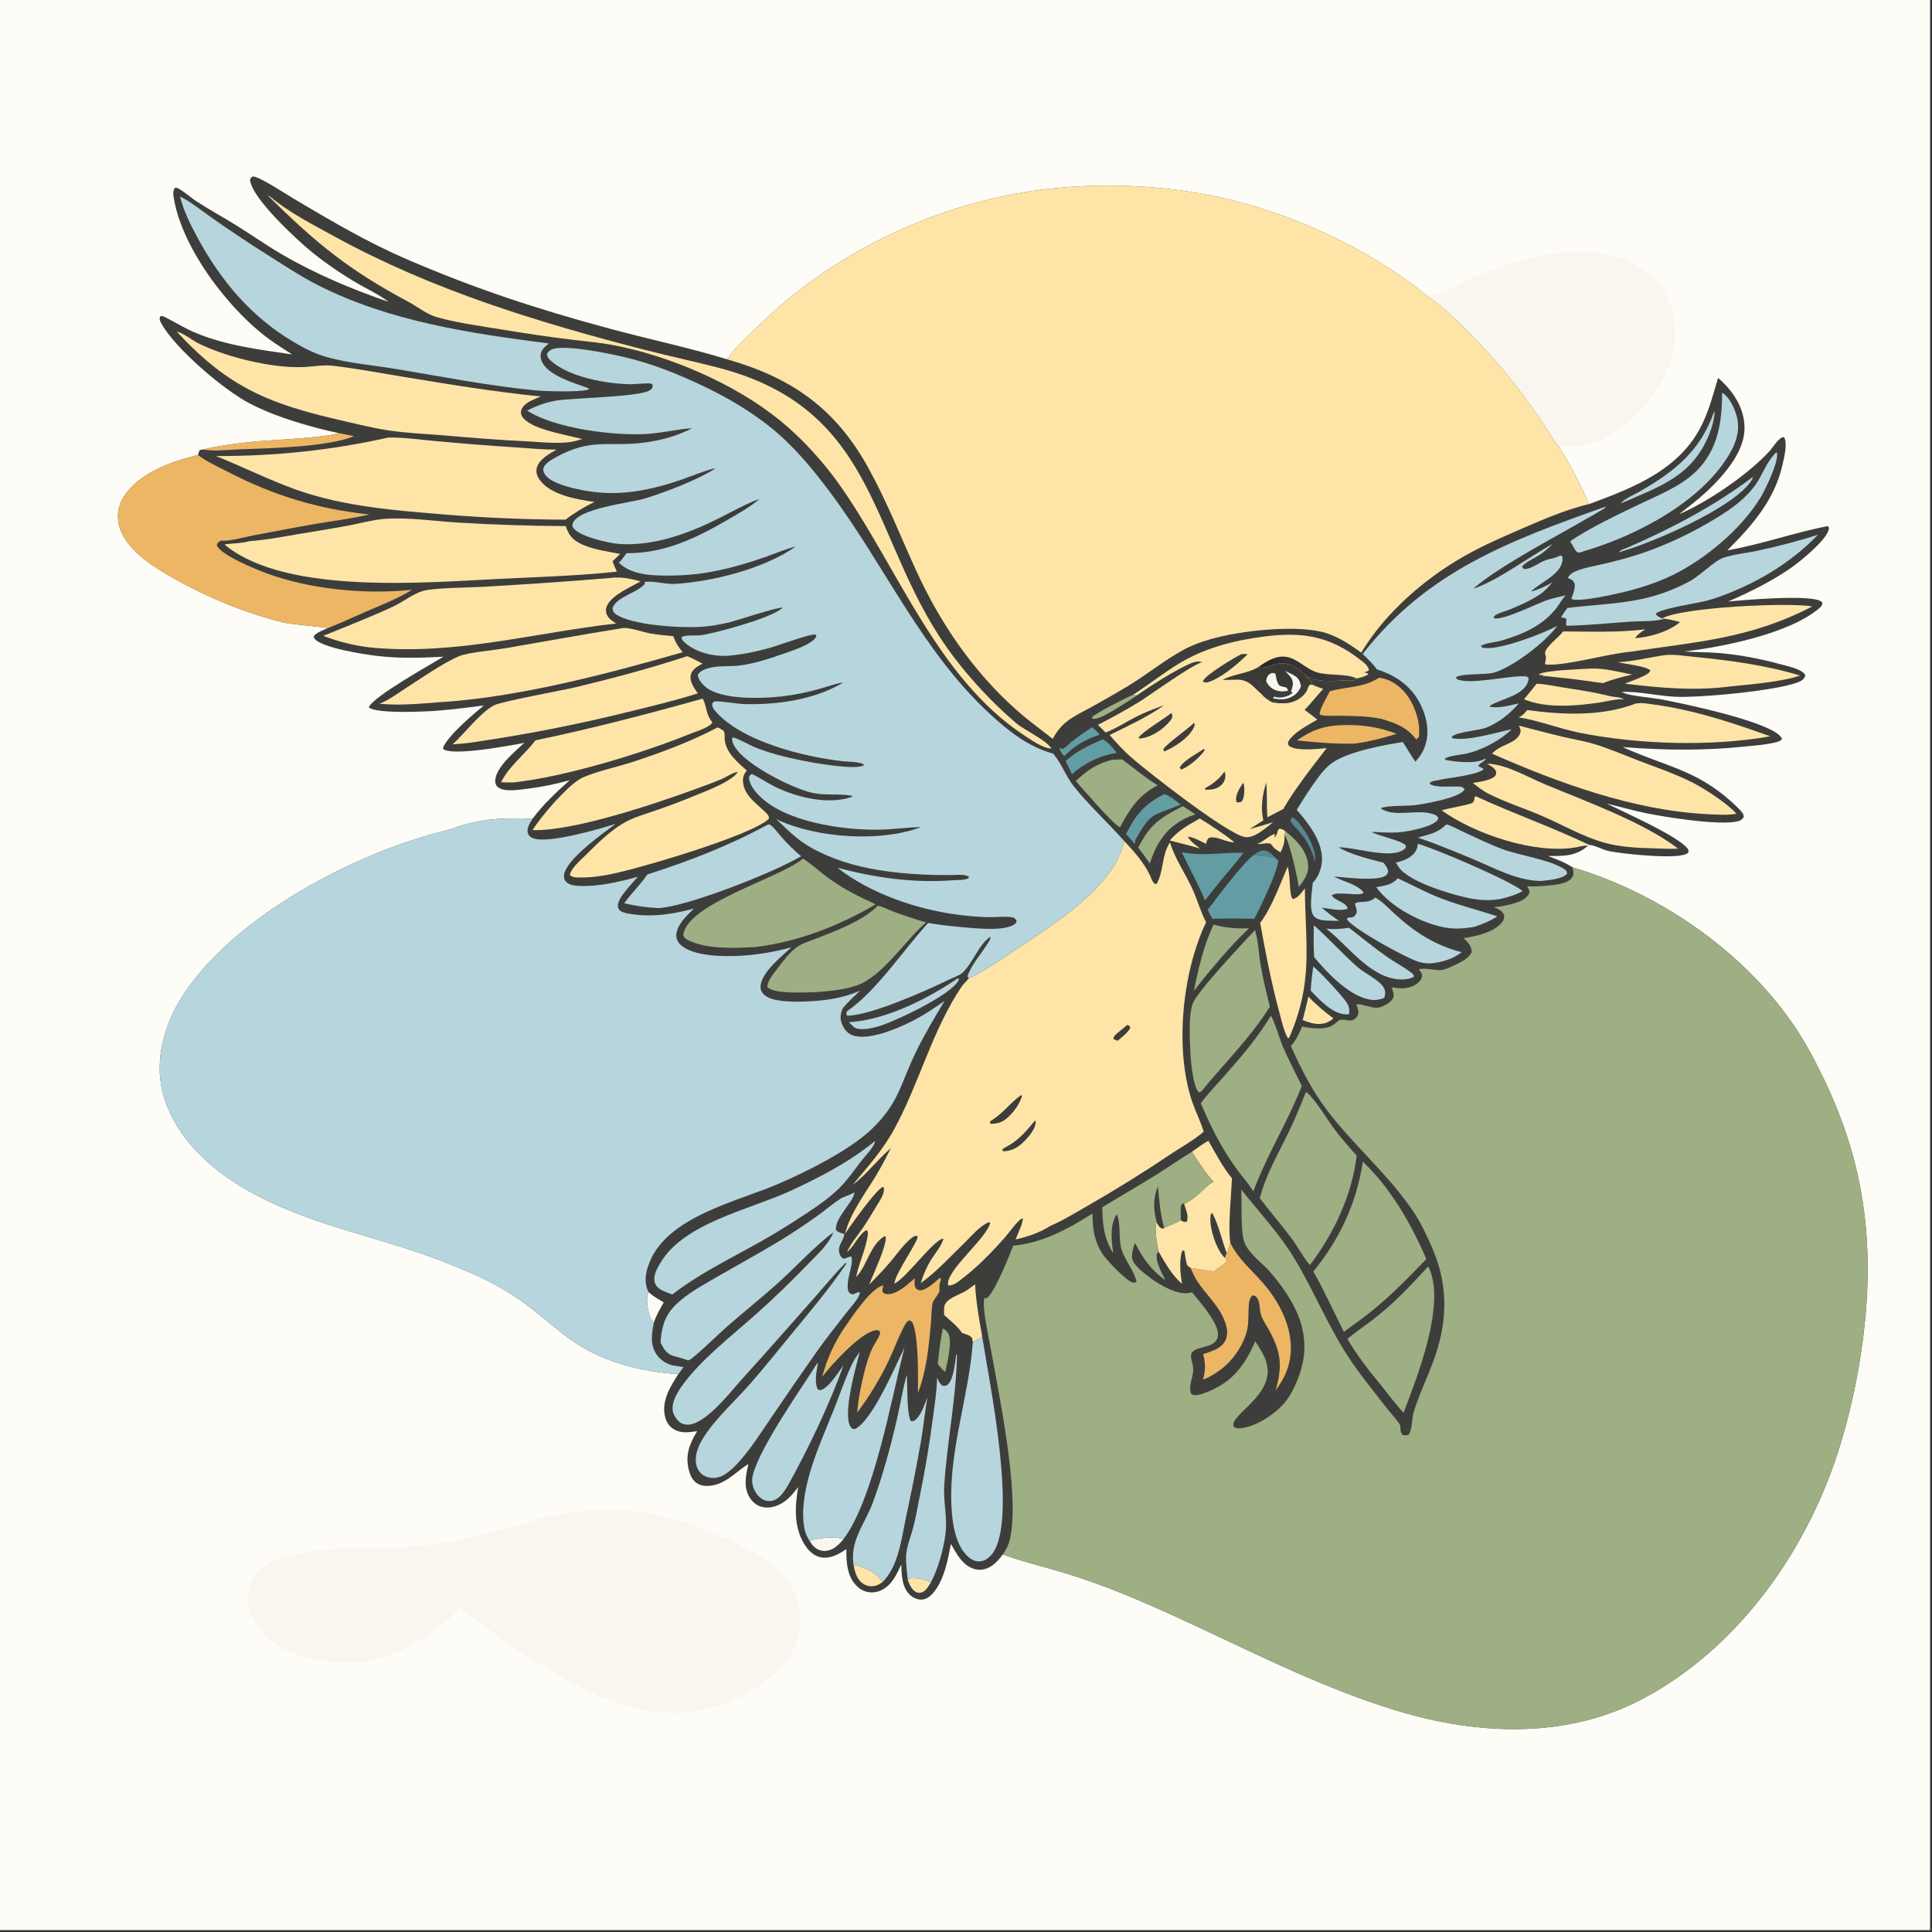 <?xml version="1.0" encoding="utf-8" ?>
<svg xmlns="http://www.w3.org/2000/svg" xmlns:xlink="http://www.w3.org/1999/xlink" width="451" height="451">
	<rect width="100%" height="100%" fill="#333333" stroke="none"/>
	<path fill="#FDFCF6" transform="scale(0.44 0.44)" d="M0 0L1024 0L1024 1024L0 1024L0 0Z"/>
	<path fill="#F8F6EE" transform="scale(0.44 0.44)" d="M757.511 157.186C757.827 157.119 758.144 157.058 758.458 156.986C766.635 155.099 775.107 149.935 782.885 146.654C808.559 135.825 843.553 126.324 869.362 141.576C878.539 146.999 884.723 155.051 887.293 165.428C890.616 178.847 887.68 192.395 880.567 204.04C872.696 216.926 858.584 231.832 843.37 235.547C838.039 236.849 832.598 236.9 827.15 237.08L826.182 236.345C813.578 215.993 798.83 196.153 781.878 179.19C775.835 173.088 764.689 161.548 757.561 157.506L757.511 157.186Z"/>
	<path fill="#F8F6EE" transform="scale(0.44 0.44)" d="M282.004 807.227C287.18 805.051 293.258 804.111 298.794 803.151C324.624 798.671 349.015 801.492 373.189 811.365C389.111 817.866 414.316 828.141 421.347 844.664C425.172 853.654 425.712 863.776 421.961 872.886C415.897 887.617 399.672 897.662 385.531 903.38C363.294 912.372 340.473 909.313 318.92 900.081C292.486 888.76 266.989 870.774 244.33 853.217C227.256 869.271 206.607 882.714 182.415 882.007C167.324 881.566 150.498 877.888 139.735 866.53C134.848 861.374 131.501 855.051 131.668 847.771C131.803 841.869 134.224 835.822 138.727 831.891C149.208 822.744 179.809 821.022 193.656 821.561C211.39 821.402 229.623 820.166 247.012 816.523C258.8 814.054 270.413 810.487 282.004 807.227Z"/>
	<path fill="#3D3E3C" transform="scale(0.44 0.44)" d="M206.115 160.126C201.079 156.256 195.05 153.514 189.574 150.305C181.177 145.384 172.758 139.7 165.224 133.536C157.496 127.214 133.637 105.246 132.664 95.461C133.138 94.239 133.076 94.21 134.222 93.6C137.838 93.766 152.05 103.17 156.088 105.563C175.589 117.124 194.82 128.492 215.684 137.477C252.786 153.455 285.033 164.008 324.035 174.515C344.524 180.035 365.441 184.388 385.72 190.622C385.885 190.36 386.036 190.088 386.216 189.837C390.715 183.564 397.436 177.708 402.944 172.309C443.558 132.499 500.808 106.061 557.256 100.115Q567.459 99.018 577.714 98.65Q587.97 98.281 598.225 98.644Q608.481 99.006 618.685 100.097Q628.889 101.188 638.989 103.003C680.625 110.733 724.639 130.531 757.511 157.186L757.561 157.506C764.689 161.548 775.835 173.088 781.878 179.19C798.83 196.153 813.578 215.993 826.182 236.345L827.15 237.08Q831.756 244.324 835.721 251.937Q839.686 259.551 842.98 267.478C867.067 258.58 891.927 249.019 903.481 224.17C907.089 216.41 909.083 208.617 911.495 200.493C918.901 206.818 924.871 215.41 925.492 225.439C926.192 236.755 918.628 246.956 911.391 254.864C905.196 261.634 898.04 267.237 890.792 272.811C890.979 272.733 891.167 272.657 891.354 272.576C906.56 266.008 927.674 251.471 938.812 239.341C940.353 237.663 944.268 231.283 946.508 231.961C948.481 234.997 946.557 242.645 945.781 246.184C941.626 265.112 929.711 278.71 916.39 291.983C934.437 288.854 951.907 282.531 969.694 279.124C970.225 279.856 970.371 279.727 970.281 280.498C969.614 286.269 954.264 298.539 949.477 301.789C939.142 308.806 928.313 314.127 916.907 319.122C924.221 318.413 961.548 315.071 966.377 319.254C966.556 319.409 966.706 319.595 966.871 319.765C966.758 321.144 966.307 321.691 965.256 322.605C949.784 336.058 913.653 343.399 893.393 345.631C899.099 346.052 904.814 345.947 910.515 346.347C922.293 347.174 933.714 349.451 945.093 352.532C949.057 353.605 954.054 354.549 957.24 357.268L957.794 358.537C957.057 360.312 956 361.098 954.233 361.831C943.121 366.439 901.445 370.375 888.189 369.625C879.275 369.12 869.063 366.721 860.456 367.113C860.646 367.224 860.832 367.341 861.024 367.447C864.074 369.134 877.015 370.257 881.172 371.017C891.408 372.889 942.467 383.434 945.412 391.992C944.692 393.207 943.394 393.476 942.076 393.823C937.112 395.13 931.548 395.442 926.448 395.988C904.3 398.357 883.021 398.086 860.857 396.342C885.922 407.676 902.215 408.527 923.259 429.828C924.211 430.992 925.117 431.842 925.141 433.431C924.249 434.851 923.5 435.371 921.849 435.764C912.096 438.086 883.485 433.553 872.547 431.266C865.797 429.854 859.176 427.916 852.46 426.375C860.942 430.586 891.852 444.199 895.716 450.766C895.757 451.459 896.03 452.03 895.459 452.542C891.425 456.17 864.644 453.208 859.173 452.417C856.988 452.101 854.654 451.85 852.529 451.261C849.622 450.456 846.016 448.426 843.12 448.234L842.441 448.714C836.003 454.436 829.364 454.136 821.329 454.153C825.84 455.864 830.261 457.526 834.324 460.171C884.78 475.108 934.967 511.384 960.378 558.215C983.712 601.216 993.13 640.411 990.406 689.21Q989.78 698.871 988.607 708.481Q987.435 718.091 985.72 727.619Q984.005 737.147 981.754 746.563Q979.502 755.979 976.721 765.252C960.289 820.316 923.724 873.184 872.424 900.805C831.745 922.708 784.493 920.669 741.361 907.664C692.687 892.989 648.328 867.626 601.612 847.958Q582.499 839.887 562.646 833.862C552.537 830.822 541.896 828.411 532.048 824.65C530.363 826.932 528.447 829.231 526.057 830.8C523.398 832.546 520.427 833.316 517.299 832.514C510.876 830.867 507.459 824.411 504.511 819.076C502.831 827.68 500.966 838.137 495.153 845.04C493.564 846.927 491.476 848.542 488.919 848.645C486.666 848.736 484.28 847.608 482.674 846.073C478.448 842.033 478.331 835.508 478.139 830.082C476.564 833.38 475.053 836.824 472.673 839.633C470.174 842.582 466.898 844.679 462.954 844.827Q462.392 844.848 461.831 844.812Q461.27 844.777 460.716 844.684Q460.161 844.592 459.619 844.445Q459.076 844.297 458.551 844.096Q458.026 843.894 457.525 843.641Q457.023 843.388 456.549 843.085Q456.075 842.782 455.634 842.434Q455.193 842.085 454.79 841.693C449.313 836.476 449.002 828.872 449.021 821.828C445.292 824.439 440.823 826.941 436.095 826.316C432.632 825.859 429.846 823.627 427.837 820.88C421.033 811.572 421.592 799.72 423.471 788.953C421.354 791.644 419.33 794.318 416.543 796.363C413.153 798.85 409.005 800.419 404.762 799.589C401.718 798.994 399.27 797.051 397.689 794.422C394.252 788.708 395.724 782.762 397.055 776.714C391.589 780.026 386.885 785.323 380.72 787.37C377.53 788.43 373.436 788.912 370.344 787.283C367.515 785.793 366.144 782.742 365.416 779.776C363.47 771.84 365.839 765.966 369.869 759.297C365.481 759.907 361.267 760.646 357.259 758.127C354.803 756.584 353.401 754.151 352.771 751.362C350.918 743.155 355.653 735.601 359.856 729.011C341.16 727.858 321.666 723.181 305.828 712.799C298.149 707.765 291.254 701.559 284.067 695.862Q280.188 692.761 276.111 689.926Q272.034 687.09 267.777 684.532Q263.52 681.974 259.103 679.705Q254.685 677.437 250.126 675.467C238.028 670.252 225.485 665.502 212.912 661.564C183.311 652.292 153.906 645.441 127.144 629.06C108.458 617.622 91.274 600.543 86.066 578.602C82.172 562.196 87.149 543.917 95.895 529.87C123.249 485.936 190.114 451.37 239.177 439.952C253.611 434.291 267.294 433.692 282.543 434.382C288.132 426.779 295.226 420.174 302.275 413.939C295.308 415.819 288.466 417.378 281.282 418.248C276.944 418.773 267.261 420.704 263.87 417.374C263.089 416.608 262.725 415.567 262.727 414.487C262.746 407.2 273.184 398.722 278.144 394.136Q273.62 395.028 269.067 395.764C262.687 396.817 239.701 400.7 235.19 397.47L235.108 396.499C237.958 389.994 250.845 379.117 256.646 374.301C246.264 375.604 235.941 377.01 225.472 377.438C219.753 377.671 199.122 378.448 195.66 375.259C197.712 369.65 228.861 352.323 235.276 348.408C223.361 349.043 211.94 349.392 200.038 347.984C193.194 347.175 170.089 343.686 166.733 338.619C166.317 337.99 166.516 338.013 166.685 337.148C168.685 335.276 171.461 334.327 173.938 333.215C173.233 332.83 154.243 331.242 149.898 330.158C129.822 325.15 109.59 316.713 91.597 306.53C81.01 300.539 66.335 291.38 63.139 278.678Q63.022 278.202 62.929 277.72Q62.837 277.239 62.768 276.753Q62.7 276.267 62.656 275.779Q62.612 275.291 62.593 274.801Q62.574 274.311 62.58 273.82Q62.585 273.33 62.616 272.84Q62.646 272.351 62.701 271.864Q62.755 271.376 62.835 270.892Q62.914 270.408 63.018 269.929Q63.121 269.45 63.249 268.976Q63.376 268.503 63.528 268.036Q63.679 267.57 63.853 267.112Q64.028 266.653 64.225 266.204Q64.423 265.755 64.642 265.317Q64.862 264.879 65.104 264.452Q65.345 264.025 65.608 263.611C73.478 250.952 91.312 244.683 104.998 241.386C105.267 240.356 105.47 239.59 106.098 238.72L107.762 238.469C116.326 236.403 125.737 235.237 134.51 234.318C141.729 233.563 175.201 232.115 179.513 229.741Q174.184 228.619 168.911 227.257C156.602 223.997 143.543 219.851 132.256 213.94C118.685 206.834 93.052 185.016 85.719 171.805C84.916 170.36 84.443 169.522 84.906 167.904C86.109 167.428 86.877 167.913 87.99 168.472C93.275 171.127 98.097 174.199 103.594 176.516C119.7 183.303 137.835 185.509 155.008 188.047Q149.864 184.82 144.846 181.401C122.558 166.007 96.631 132.248 92.208 105.1C91.881 103.09 91.629 101.331 92.864 99.591C94.728 99.046 101.649 105.138 103.775 106.524C110.907 111.173 118.426 115.24 125.655 119.74C133.628 124.704 141.297 130.126 149.415 134.864C167.248 145.273 186.609 153.438 206.115 160.126Z"/>
	<path fill="#548894" transform="scale(0.44 0.44)" d="M665 453.727C666.748 452.482 668.484 450.98 670.777 451.196C673.254 451.43 675.27 453.699 676.909 455.38C672.853 454.21 669.176 454.064 665 453.727Z"/>
	<path fill="#548894" transform="scale(0.44 0.44)" d="M685.393 433.651C687.501 434.15 689.297 436.844 690.567 438.517C694.043 443.096 698.51 451.288 697.701 457.141C695.942 450.99 693.672 446.188 689.429 441.326C687.824 439.488 685.802 437.618 684.603 435.511L685.393 433.651Z"/>
	<path fill="#9DAF83" transform="scale(0.44 0.44)" d="M603.303 368.852C600.528 370.752 597.743 372.648 594.836 374.343C591.391 376.353 582.934 382.2 579.465 381.286L579.452 380.444C580.969 378.488 597.765 369.978 601.031 368.69L603.303 368.852Z"/>
	<path fill="#FEE5A7" transform="scale(0.44 0.44)" d="M481.635 838.388C482.348 837.479 482.303 837.459 483.465 837.304C486.647 836.879 491.008 838.104 493.876 839.552C492.838 841.215 491.567 843.482 489.847 844.465C488.794 845.067 487.589 845.258 486.431 844.83C483.862 843.878 482.571 840.705 481.635 838.388Z"/>
	<path fill="#FDFCF6" transform="scale(0.44 0.44)" d="M346.905 701.677C345.779 700.63 345.13 699.379 344.667 697.932C343.662 694.789 342.45 688.625 344.07 685.513C346.533 687.744 349.29 689.3 352.149 690.959C350.156 694.456 348.173 697.838 346.905 701.677Z"/>
	<path fill="#FEE5A7" transform="scale(0.44 0.44)" d="M679.387 452.177C677.369 451.026 675.964 450.209 674.641 448.231C674.544 448.087 674.455 447.939 674.362 447.793C672.373 446.77 669.316 448.047 667.002 447.756C667.15 447.69 667.293 447.614 667.444 447.556C670.604 446.342 673.466 443.068 676.525 442.434L676.103 444.333C677.311 443.454 677.471 442.309 677.869 440.944C678.11 440.116 678.207 440.169 678.831 439.636C680.406 439.834 680.764 440.182 682.02 441.09L681.476 442.913C681.61 446.692 681.048 448.813 679.387 452.177Z"/>
	<path fill="#629DA4" transform="scale(0.44 0.44)" d="M579.391 385.856C580.899 386.892 582.18 388.443 583.467 389.749C575.762 392.326 570.393 395.396 564.605 401.135C563.37 399.934 562.315 398.369 562.208 396.654C562.502 396.82 562.766 397.054 563.089 397.152C563.403 397.248 563.748 397.28 564.07 397.22C564.76 397.091 567.67 394.216 568.384 393.638C571.891 390.8 575.598 388.291 579.391 385.856Z"/>
	<path fill="#F8F6EE" transform="scale(0.44 0.44)" d="M429.587 817.609C429.863 817.484 430.128 817.332 430.414 817.234C434.375 815.886 443.726 814.916 447.455 816.652C445.06 819.513 442.254 822.325 438.347 822.78C436.029 823.051 433.801 822.309 432.067 820.761C431.057 819.858 430.321 818.735 429.587 817.609Z"/>
	<path fill="#9DAF83" transform="scale(0.44 0.44)" d="M500.213 704.727C501.252 705.325 502.423 706.303 503.017 707.349C505.417 711.577 502.528 723.061 501.476 727.814C499.933 726.754 498.756 725.075 497.538 723.655C498.146 717.299 498.883 710.978 500.213 704.727Z"/>
	<path fill="#FEE5A7" transform="scale(0.44 0.44)" d="M452.926 830.854C454.999 830.002 457.237 831.395 459.281 832.251C463.069 833.837 466.023 835.834 468.271 839.335C467.227 840.08 466.212 840.762 464.976 841.148C462.745 841.845 460.374 841.7 458.351 840.481C454.8 838.341 453.731 834.638 452.926 830.854Z"/>
	<path fill="#FEE5A7" transform="scale(0.44 0.44)" d="M694.157 528.792Q700.096 534.919 706.991 539.948C707.103 540.029 707.218 540.105 707.331 540.184C706.665 541.304 704.881 541.983 703.717 542.629C699.17 544.07 695.352 542.836 691.118 541.179C692.212 537.073 693.171 532.924 694.157 528.792Z"/>
	<path fill="#9DAF83" transform="scale(0.44 0.44)" d="M682.02 441.09C687.389 445.282 692.934 450.853 693.915 457.907C694.652 463.21 692.142 466.623 689.025 470.56C688.35 465.293 684.216 446.663 681.476 442.913L682.02 441.09Z"/>
	<path fill="#B7D5DC" transform="scale(0.44 0.44)" d="M909.368 218.527L909.636 218.713C909.487 222.583 908.289 226.611 906.87 230.201C897.995 252.654 880.627 258.057 860.286 266.949L860.048 266.856C862.023 264.469 867.563 262.157 870.367 260.526C888.774 249.818 901.985 239.347 909.368 218.527Z"/>
	<path fill="#629DA4" transform="scale(0.44 0.44)" d="M584.725 392.366L585.377 392.406C587.951 393.823 590.655 397.096 592.436 399.427C584.565 400.706 577.814 403.723 571.4 408.435L568.759 410.8C567.568 408.489 566.488 406.099 565.361 403.755C571.21 398.502 577.614 395.512 584.725 392.366Z"/>
	<path fill="#B7D5DC" transform="scale(0.44 0.44)" d="M929.909 253.053C929.742 254.029 929.876 253.89 929.443 254.592C920.387 269.292 876.351 288.123 858.994 292.969C859.354 291.794 862.214 291.054 863.369 290.552C886.653 280.43 909.662 268.395 929.909 253.053Z"/>
	<path fill="#FEE5A7" transform="scale(0.44 0.44)" d="M843.373 354.726C850.928 354.319 858.515 356.451 865.892 357.87C860.677 359.146 855.466 360.391 850.489 362.43L841.389 361.18C833.987 360.071 826.502 359.412 819.061 358.615L818.727 359.191L818.728 358.21L816.634 358.072L816.63 357.621C820.747 355.517 837.836 355.147 843.373 354.726Z"/>
	<path fill="#629DA4" transform="scale(0.44 0.44)" d="M617.6 421.36C620.144 421.658 624.263 425.327 626.433 426.871C611.259 433.16 610.888 430.352 602.226 445.829C602.177 446.442 602.16 446.868 602.321 447.474C602.361 447.626 602.414 447.775 602.46 447.926L602.184 447.417L601.556 447.246C600.325 445.545 598.86 444.061 597.425 442.534C602.517 432.103 607.205 426.682 617.6 421.36Z"/>
	<path fill="#FEE5A7" transform="scale(0.44 0.44)" d="M636.541 434.239C642.888 438.159 649.078 442.264 654.968 446.85C650.397 447.108 645.229 443.022 641.153 444.655C640.35 445.625 640.159 446.502 639.822 447.691C636.837 446.206 633.786 444.468 630.494 443.839L630.345 444.291C631.981 446.709 634.459 448.393 636.722 450.199C631.4 448.635 625.999 447.31 620.632 445.908C624.973 440.659 630.715 437.54 636.541 434.239Z"/>
	<path fill="#B7D5DC" transform="scale(0.44 0.44)" d="M696.711 512.774C699.694 514.894 712.141 528.361 714.293 531.656C715.714 533.831 716.17 535.608 715.633 538.142C714.998 538.153 714.365 538.16 713.73 538.131C706.854 537.817 699.791 530.263 695.387 525.542C695.545 521.29 696.219 517.002 696.711 512.774Z"/>
	<path fill="#B7D5DC" transform="scale(0.44 0.44)" d="M508.224 518.971L508.77 519.558C508.666 519.782 508.571 520.009 508.459 520.229C504.511 527.963 474.397 542.128 465.951 544.556C462.405 545.575 456.569 546.951 453.261 545.135L450.343 542.321C469.884 541.19 492.18 529.913 508.224 518.971Z"/>
	<path fill="#ECB664" transform="scale(0.44 0.44)" d="M179.513 229.741C182.282 230.294 185.068 230.808 187.827 231.411C173.668 237.248 142.173 237.832 126.054 238.439C120.193 238.66 113.528 239.551 107.762 238.469C116.326 236.403 125.737 235.237 134.51 234.318C141.729 233.563 175.201 232.115 179.513 229.741Z"/>
	<path fill="#9DAF83" transform="scale(0.44 0.44)" d="M627.517 427.692C629.782 429.075 631.972 430.566 634.172 432.047C632.23 432.753 630.295 433.471 628.45 434.407C618.423 439.492 613.4 447.705 610.005 458.108C608.061 455.209 606 452.44 603.863 449.68C610.169 437.321 615.453 433.924 627.517 427.692Z"/>
	<path fill="#9DAF83" transform="scale(0.44 0.44)" d="M643.819 490.524C650.275 492.41 655.999 492.637 662.653 492.562C655.185 499.481 648.7 507.111 642.111 514.853C639.093 518.384 636.27 522.094 633.397 525.745C635.751 513.914 638.689 501.483 643.819 490.524Z"/>
	<path fill="#FEE5A7" transform="scale(0.44 0.44)" d="M815.25 362.746C819.842 362.907 824.479 363.965 829.018 364.685C837.437 366.021 845.776 367.222 854.048 369.325C856.395 369.881 859.582 369.749 861.577 370.997C857.752 370.673 852.643 372.107 848.747 372.692C836.391 374.544 820.326 375.969 808.537 370.974C810.861 368.308 813.038 365.505 815.25 362.746Z"/>
	<path fill="#FEE5A7" transform="scale(0.44 0.44)" d="M500.902 697.675C500.88 696.255 500.795 694.73 500.966 693.319C501.473 689.132 508.575 687.072 511.769 685.24C513.731 684.115 515.526 682.722 517.326 681.359C517.787 690.653 519.462 699.952 521.089 709.098C519.511 710.109 517.861 711.393 516.132 712.097C516.03 711.333 515.859 710.591 515.7 709.838C514.368 708.234 512.323 707.835 510.408 707.194L510.126 706.796C507.681 703.273 504.056 700.561 500.902 697.675Z"/>
	<path fill="#ECB664" transform="scale(0.44 0.44)" d="M711.779 384.716C721.602 384.337 731.78 385.615 740.9 389.349C733.398 391.608 726.247 393.58 718.436 394.537C708.544 394.75 697.883 393.873 688.036 392.815C695.964 387.349 702.067 385.113 711.779 384.716Z"/>
	<path fill="#629DA4" transform="scale(0.44 0.44)" d="M627.036 452.107C638.05 454.465 648.621 452.067 659.686 452.46C656.179 457.201 652.151 461.695 648.397 466.252Q643.788 471.912 639.315 477.681C635.698 468.912 630.968 460.719 627.036 452.107Z"/>
	<path fill="#B7D5DC" transform="scale(0.44 0.44)" d="M703.614 492.64C707.762 493.24 711.629 492.772 715.744 492.228C722.367 497.448 729.015 502.82 735.913 507.666C740.288 510.738 745.236 513.218 749.384 516.563C749.918 516.993 749.988 517.602 750.22 518.233C748.767 518.884 747.419 519.374 745.821 519.53C728.789 521.191 715.993 502.544 704.255 493.148L703.614 492.64Z"/>
	<path fill="#B7D5DC" transform="scale(0.44 0.44)" d="M696.988 490.857C705.19 498.001 712.365 506.237 720.568 513.347C724.211 516.504 732 520.02 734.212 524.141C735.214 526.009 734.94 527.428 734.454 529.37C732.336 530.303 730.136 530.721 727.818 530.479C716.534 529.298 703.99 516.06 697.225 507.788C696.774 502.224 697.015 496.449 696.988 490.857Z"/>
	<path fill="#629DA4" transform="scale(0.44 0.44)" d="M665 453.727C669.176 454.064 672.853 454.21 676.909 455.38L678.086 456.533C678.431 461.078 668.106 482.573 665.455 487.456C658.021 487.287 650.707 487.174 643.274 487.445C642.35 485.91 641.557 484.298 640.731 482.708C645.75 476.049 659.193 458.096 665 453.727Z"/>
	<path fill="#B7D5DC" transform="scale(0.44 0.44)" d="M741.551 465.969C749.284 469.536 756.596 473.564 764.586 476.638C774.318 480.383 784.492 482.899 794.4 486.147C790.39 488.743 786.412 490.395 781.865 491.815C776.687 492.577 772.212 493.052 767.002 492.136C754.341 489.909 737.736 481.345 730.164 470.684C734.519 469.887 738.508 469.518 741.551 465.969Z"/>
	<path fill="#B7D5DC" transform="scale(0.44 0.44)" d="M767.322 437.358C770.179 438.104 773.329 439.943 776.038 441.189C782.984 444.383 789.845 447.79 797.014 450.468C806.013 453.829 822.18 456.093 829.529 460.884C830.67 461.629 831.215 462.019 831.457 463.369C831.335 463.522 831.229 463.691 831.089 463.829C828.35 466.535 820.984 467.035 817.305 467.398C804.641 467.183 792.71 460.444 781.234 455.686C771.678 451.724 762.052 447.711 752.256 444.38C758.152 442.603 762.807 442.007 767.322 437.358Z"/>
	<path fill="#9DAF83" transform="scale(0.44 0.44)" d="M590.087 403.092L595.294 402.873C601.624 407.514 607.456 412.546 614.217 416.62C604.323 421.691 599.364 429.167 594.295 438.735L593.902 438.794C589.498 436.157 574.809 418.945 570.743 414.339C576.77 408.73 581.995 405.008 590.087 403.092Z"/>
	<path fill="#B7D5DC" transform="scale(0.44 0.44)" d="M729.63 476.191C733.344 478.195 736.93 482.129 740.086 484.99C750.993 494.877 761.191 501.433 775.464 505.194C770.502 508.981 765.01 510.5 758.912 511.124C756.938 511.123 755.01 510.954 753.098 510.434C746.554 508.658 717.342 492.546 714.483 487.578L715.407 486.808C716.093 486.771 716.971 486.785 717.622 486.574C718.841 486.18 719.217 485.314 719.761 484.247C719.869 482.635 719.496 481.495 718.984 479.968L718.775 479.357C721.898 477.527 725.247 479.723 729.223 476.527C729.36 476.417 729.495 476.303 729.63 476.191Z"/>
	<path fill="#ECB664" transform="scale(0.44 0.44)" d="M731.634 359.541C731.958 359.592 732.283 359.638 732.606 359.694C738.802 360.762 743.871 364.848 747.297 369.973C751.084 375.637 753.904 384.562 752.644 391.373L751.752 391.721L751.72 392.248L751.233 392.165C746.378 385.785 740.261 383.553 732.814 381.371C725.42 379.849 717.828 379.836 710.313 379.733C707.417 379.693 704.149 379.991 701.326 379.46C700.306 379.269 700.733 379.495 700.066 378.517C700.954 374.57 703.698 370.422 705.475 366.767C714.825 364.075 723.037 365.08 731.634 359.541Z"/>
	<path fill="#FEE5A7" transform="scale(0.44 0.44)" d="M764.839 429.922C770.19 428.363 775.8 427.763 781.094 426.048C782.041 425.18 782.114 424.439 782.325 423.235C782.352 423.08 782.376 422.924 782.401 422.768L782.917 422.436C802.735 431.565 823.408 438.846 843.12 448.234L842.441 448.714C840.376 448.41 838.054 449.223 835.992 449.57C814.295 453.214 782.846 442.74 764.839 429.922Z"/>
	<path fill="#B7D5DC" transform="scale(0.44 0.44)" d="M752.235 447.644C761.847 450.402 801.307 467.258 807.826 472.735C804.227 474.756 800.394 475.883 796.405 476.854C790.196 478.136 783.791 477.543 777.66 476.132C767.995 473.908 751.028 468.679 743.769 462.032C742.456 460.83 741.5 459.147 740.564 457.645C743.348 457.011 746.267 456.032 748.563 454.288C750.945 452.479 751.945 450.573 752.235 447.644Z"/>
	<path fill="#FEE5A7" transform="scale(0.44 0.44)" d="M882.342 347.675C887.57 346.937 893.279 347.954 898.532 348.465C917.674 350.328 936.489 352.795 954.979 358.4C945.823 361.664 928.829 363.102 918.88 364.074C899.833 366.679 880.946 365.015 861.996 362.702C864.987 361.558 868.049 360.476 870.954 359.124C872.529 358.392 874.952 357.444 875.59 355.702C873.489 353.429 861.936 352.179 858.313 351.349C866.449 350.875 874.321 348.953 882.342 347.675Z"/>
	<path fill="#B7D5DC" transform="scale(0.44 0.44)" d="M913.657 208.283C917.597 210.841 920.075 216.157 921.316 220.538C923.214 227.234 921.577 233.629 918.282 239.572C903.641 265.982 868.013 284.305 840.107 292.498C839.006 292.925 838.286 293.3 837.083 293.121C836.271 292.538 835.852 292.098 835.405 291.224C834.696 289.838 833.857 288.561 833.009 287.257C842.581 280.391 859.391 272.485 870.452 267.191C880.476 262.393 891.842 257.914 899.869 250.037C911.541 238.583 913.592 223.872 913.657 208.283Z"/>
	<path fill="#B7D5DC" transform="scale(0.44 0.44)" d="M433.81 722.892C433.885 723.69 433.904 723.359 433.779 724.148C433.175 727.963 432.008 733.432 433.778 736.98C434.379 737.345 434.553 737.642 435.3 737.501C439.428 736.725 445 727.666 447.538 724.312C439.886 745.618 428.574 769.126 417.565 788.93C415.763 791.68 413.464 795.152 410.121 796.101C408.208 796.644 406.181 796.34 404.468 795.346C401.894 793.854 400.096 790.927 399.384 788.095C398.905 786.185 398.922 784.505 399.404 782.595C403.165 767.699 424.828 737.129 433.81 722.892Z"/>
	<path fill="#FEE5A7" transform="scale(0.44 0.44)" d="M683.133 459.809C684.711 464.272 683.827 474.717 685.801 476.95C688.693 476.567 690.537 473.45 692.28 471.311C692.545 502.057 696.858 520.781 683.991 550.479C683.699 550.784 683.917 550.616 683.205 550.727C681.052 546.755 679.935 541.494 678.739 537.1C674.471 521.423 671.473 505.62 668.566 489.651C674.896 481.202 678.906 469.513 683.133 459.809Z"/>
	<path fill="#B7D5DC" transform="scale(0.44 0.44)" d="M497.142 730.925C497.942 732.52 498.6 734.442 500.287 735.239C501.595 735.221 501.998 735.321 503.008 734.372C505.875 731.678 506.81 722.579 507.286 718.726L507.741 718.781C507.184 742.687 502.51 764.441 500.965 787.907C500.376 796.859 502.814 805.473 501.537 814.384C500.329 822.818 497.783 831.962 493.876 839.552C491.008 838.104 486.647 836.879 483.465 837.304C482.303 837.459 482.348 837.479 481.635 838.388C481.227 834.214 480.362 828.493 480.8 824.381C481.314 819.554 483.382 814.698 484.605 809.995C485.801 805.394 486.591 800.623 487.55 795.961C490.598 781.138 493.114 766.444 495.055 751.437C495.932 744.651 497.045 737.775 497.142 730.925Z"/>
	<path fill="#ECB664" transform="scale(0.44 0.44)" d="M652.726 659.385C656.989 668.004 663.887 673.572 670.077 680.69C680.759 692.973 688.55 709.966 683.022 726.26C681.573 730.531 679.326 734.077 676.739 737.732C680.498 724.682 679.722 717.361 673.21 705.578C671.897 703.203 670.199 700.713 669.218 698.191C667.87 694.727 669.024 690.012 665.857 687.482L664.473 687.277C662.605 688.92 662.58 691.781 662.443 694.137C662.236 697.705 662.462 701.714 661.726 705.192C660.196 712.417 655.461 719.741 650.023 724.641Q648.718 725.802 647.32 726.849Q645.922 727.897 644.442 728.824Q642.961 729.751 641.408 730.55Q639.855 731.35 638.241 732.017C639.624 727.104 639.588 723.412 638.326 718.413C642.718 716.884 648.179 715.502 650.278 710.845C651.796 707.477 650.843 703.527 649.508 700.267C646.133 692.024 639.37 686.382 634.736 679.023C633.488 677.042 632.619 674.794 631.638 672.674L643.885 674.542C645.827 672.898 649.543 671.104 650.674 669.07C650.555 667.943 650.791 668.174 649.808 667.362C650.037 666.432 650.401 665.668 650.787 664.79C651.632 663.082 652.142 661.196 652.726 659.385Z"/>
	<path fill="#FEE5A7" transform="scale(0.44 0.44)" d="M788.937 405.17C799.002 405.387 810.239 412.16 819.507 416.036C841.137 425.084 872.015 436.211 890.335 450.259C885.863 450.458 881.348 450.191 876.875 450.058C868.438 449.86 859.474 449.377 851.321 447.117C839.843 443.935 829.012 437.583 818.083 432.873C808.663 428.813 798.679 425.669 789.537 421.028C786.563 419.518 784.019 417.473 781.425 415.397C784.56 414.808 790.822 414.141 793.113 411.748C793.99 410.831 793.803 410.217 793.687 409.085C792.693 407.203 790.69 406.273 788.937 405.17Z"/>
	<path fill="#FEE5A7" transform="scale(0.44 0.44)" d="M632.355 611.058C635.206 609.082 638.057 606.873 641.095 605.208C644.983 612.018 648.638 619.07 653.609 625.169C653.196 634.338 651.424 650.894 652.726 659.385C652.142 661.196 651.632 663.082 650.787 664.79C650.401 665.668 650.037 666.432 649.808 667.362C650.791 668.174 650.555 667.943 650.674 669.07C649.543 671.104 645.827 672.898 643.885 674.542L631.638 672.674L630.015 671.502C629.01 669.101 628.804 666.303 628.399 663.74L627.796 663.331L627.092 663.948C625.49 668.943 626.247 676.033 627.097 681.157C621.568 676.262 618.268 670.21 614.602 663.917C614.046 660.545 612.12 651.23 613.69 648.48C614.451 649.804 614.967 651.094 616.459 651.698L617.525 651.586C620.362 649.925 623.768 649.158 626.408 647.344C626.636 645.163 626.219 642.923 626.398 640.744C626.5 639.495 626.805 638.954 627.726 638.161L628.264 638.905C630.497 637.547 632.765 636.214 634.776 634.534C637.854 631.963 640.266 628.953 643.795 626.92C639.367 622.228 635.889 616.437 632.355 611.058Z"/>
	<path fill="#3D3E3C" transform="scale(0.44 0.44)" d="M626.408 647.344C626.636 645.163 626.219 642.923 626.398 640.744C626.5 639.495 626.805 638.954 627.726 638.161L628.264 638.905C629.119 641.659 630.922 645.543 629.557 648.241C628.222 648.435 627.521 648.168 626.408 647.344Z"/>
	<path fill="#3D3E3C" transform="scale(0.44 0.44)" d="M649.808 667.362C647.699 665.348 646.183 662.296 645.042 659.626C643.362 655.694 641.094 647.686 642.66 643.611L643.312 643.834C646.513 649.831 648.327 658.228 650.787 664.79C650.401 665.668 650.037 666.432 649.808 667.362Z"/>
	<path fill="#ECB664" transform="scale(0.44 0.44)" d="M498.711 677.917C499.127 678.28 498.856 677.995 499.214 678.982C498.446 680.934 498.252 682.261 498.446 684.36C498.637 686.428 495.038 689.284 494.645 691.912C494.129 695.361 494.168 699.009 493.852 702.494C492.767 714.465 491.444 727.745 487.011 738.992C487.022 729.54 487.425 711.28 484.522 702.748C484.085 701.466 483.715 701.047 482.525 700.469C480.916 701.101 480.568 702.085 479.771 703.547C476.708 709.162 474.579 715.284 471.858 721.074C467.244 730.895 461.346 740.729 454.81 749.392C455.38 741.696 456.939 734.288 458.84 726.832C459.975 722.621 461.264 718.228 463.285 714.348C464.339 712.326 465.863 710.319 466.656 708.195C467.057 707.119 467.023 707.005 466.533 706.046C465.67 705.785 465.357 705.597 464.432 705.751C456.462 707.071 440.937 724.219 436.204 730.474C438.873 720.604 442.635 712.227 448.44 703.767C452.037 698.523 462.323 683.126 468.617 681.945C468.328 683.223 468.078 684.256 468.279 685.58C469.115 686.228 469.456 686.482 470.559 686.583C475.574 687.039 481.845 681.227 485.368 678.17C485.231 680.043 484.936 681.657 485.795 683.381C486.663 684.125 487.095 684.593 488.338 684.554C491.696 684.448 496.242 679.921 498.711 677.917Z"/>
	<path fill="#FEE5A7" transform="scale(0.44 0.44)" d="M866.649 373.682C869.432 372.348 874.679 373.413 877.711 373.826C896.847 376.431 914.532 381.954 932.712 388.346L939.19 390.645C907.727 396.196 869.098 395.018 837.777 388.704C827.419 386.615 815.69 382.071 805.669 380.588C807.815 379.722 808.796 378.426 810.268 376.701C828.585 379.225 848.946 380.163 866.649 373.682Z"/>
	<path fill="#B7D5DC" transform="scale(0.44 0.44)" d="M831.556 322.557C856.223 319.536 873.044 320.789 896.15 308.568C901.994 305.477 909.58 297.464 914.35 295.893C919.976 294.041 926.359 293.474 932.175 292.236C942.979 289.934 954.045 287.08 964.547 283.661C951.034 297.734 934.345 307.988 916.258 315.062C912.562 316.508 908.74 317.849 904.898 318.856C900.521 320.004 880.677 322.851 878.442 325.672C879.115 327.011 880.592 327.476 881.875 328.108L883.257 328.266C877.678 329.889 870.525 329.434 864.662 329.837C853.568 330.6 842.369 331.774 831.262 331.99C830.248 331.268 831.56 329.487 830.704 328.001L828.229 327.524C829.132 325.77 830.414 324.164 831.556 322.557Z"/>
	<path fill="#B7D5DC" transform="scale(0.44 0.44)" d="M452.926 830.854C450.598 817.329 458.781 808.864 463.13 797.025C468.556 782.259 472.62 767.061 476.134 751.739C477.838 744.308 479.021 736.633 481.08 729.3C481.551 734.935 480.886 749.849 483.259 753.945C484.583 754.042 485.078 753.915 486.053 752.952C488.915 750.128 490.598 744.942 492.074 741.256C490.707 749.041 489.913 756.901 488.607 764.692Q485.023 784.909 480.674 804.975C479.079 812.54 477.951 820.518 475.253 827.778C473.633 832.138 471.516 835.959 468.271 839.335C466.023 835.834 463.069 833.837 459.281 832.251C457.237 831.395 454.999 830.002 452.926 830.854Z"/>
	<path fill="#B7D5DC" transform="scale(0.44 0.44)" d="M942.395 239.929C942.66 240.197 942.688 240.153 942.769 240.567C943.625 244.916 936.769 259.4 934.283 263.54C924.174 280.378 904.896 296.604 887.177 305.22C879.061 309.166 869.784 312.098 861.023 314.209C856.061 315.404 836.941 319.715 833.678 317.711L834.162 316.37C834.815 314.462 836.046 311.107 835.197 309.196C834.619 307.896 833.719 307.478 832.499 306.95C832.361 306.89 832.221 306.835 832.082 306.777L831.973 306.112C833.017 304.941 833.976 303.928 835.435 303.289C840.279 301.167 845.96 300.307 851.091 299.096C858.497 297.349 865.886 295.399 873.063 292.852C884.179 288.907 895.249 283.766 905.463 277.866C915.979 271.791 927.488 264.678 933.515 253.741C936.339 248.616 938.149 244.154 942.395 239.929Z"/>
	<path fill="#FEE5A7" transform="scale(0.44 0.44)" d="M881.875 328.108C891.641 322.208 949.595 319.409 961.41 321.771C928.253 338.982 900.346 340.411 864.477 345.85C852.111 346.975 830.476 353.448 820.042 352.554L819.644 351.926C819.982 350.596 820.449 349.244 820.041 347.886C819.951 347.585 819.821 347.296 819.754 346.989C819.079 343.907 826.842 338.211 828.894 335.5C829.024 335.328 829.151 335.153 829.28 334.979C843.589 335.091 858.664 335.644 872.863 333.889C870.816 335.196 868.852 336.563 867.418 338.544C875.02 338.219 885.561 334.987 891.353 330.04C888.647 329.298 886.042 328.655 883.257 328.266L881.875 328.108Z"/>
	<path fill="#9DAF83" transform="scale(0.44 0.44)" d="M757.678 671.925C757.99 672.423 758.035 672.462 758.31 673.088C766.929 692.713 751.923 730.377 744.666 749.494C740.191 744.836 736.239 739.301 732.159 734.274C725.786 726.586 719.906 718.931 714.826 710.311C720.327 705.829 726.303 701.927 731.795 697.41C741.208 689.67 749.478 680.914 757.678 671.925Z"/>
	<path fill="#B7D5DC" transform="scale(0.44 0.44)" d="M407.492 437.409C408.231 437.399 408.591 437.522 409.195 438.02C411.18 439.658 413.032 442.335 414.781 444.28Q419.531 449.648 425.021 454.257C411.24 462.552 364.91 481 349.284 481.782C343.129 481.505 337.177 480.638 331.182 479.233C334.93 473.872 339.783 469.353 343.45 463.921C365.682 456.827 386.967 448.607 407.492 437.409Z"/>
	<path fill="#FEE5A7" transform="scale(0.44 0.44)" d="M372.84 370.639C375.264 375.488 373.968 377.786 377.926 383.377C377.827 383.512 377.74 383.658 377.629 383.782C375.332 386.343 369.423 388.008 366.234 389.296C340.229 399.799 300.343 411.997 272.463 415.105C270.267 415.187 268.044 415.061 265.847 415.009C270.106 406.353 278.325 400.395 284.077 392.775C314.071 386.545 343.352 378.894 372.84 370.639Z"/>
	<path fill="#9DAF83" transform="scale(0.44 0.44)" d="M665.812 493.45C667.576 498.946 667.775 505.825 668.739 511.589C670.006 519.16 671.874 526.61 673.713 534.058C663.442 550.53 650.013 563.592 637.812 578.473C637.046 579.187 637.031 579.502 635.943 579.547C632.751 575.746 631.682 562.342 631.491 557.254C631.223 550.106 630.515 539.303 632.753 532.543C634.811 526.325 659.749 499.929 665.812 493.45Z"/>
	<path fill="#9DAF83" transform="scale(0.44 0.44)" d="M465.742 480.516C468.223 480.954 471.292 482.651 473.74 483.549C479.534 485.675 485.329 487.629 491.253 489.359C480.262 498.947 468.238 517.975 454.685 522.759C447.636 525.248 440.017 525.775 432.622 526.389C426.897 526.524 412.043 527.379 407.73 524.179C407.19 523.779 407.12 523.872 407.128 523.253C407.162 520.566 410.434 516.477 412.05 514.369C415.053 510.451 418.754 505.323 422.794 502.457C425.954 500.215 430.531 498.951 434.134 497.519C444.386 493.446 457.283 488.635 465.29 480.958C465.442 480.812 465.591 480.663 465.742 480.516Z"/>
	<path fill="#B7D5DC" transform="scale(0.44 0.44)" d="M463.979 605.53L464.194 605.8C463.511 608.781 458.779 613.538 456.78 616.143C453.11 620.93 449.554 626.154 445.251 630.379C439.457 636.069 432.486 640.712 425.706 645.146Q412.451 653.9 398.505 661.506C383.972 669.507 369.89 676.618 356.666 686.771C354.471 686.005 352.417 685.17 350.344 684.116C349.704 683.606 349.033 683.084 348.481 682.478C347.389 681.278 347.04 679.53 347.155 677.955C347.366 675.078 348.975 672.32 350.428 669.889C363.024 648.806 397.301 641.867 418.538 632.174C434.128 625.059 450.732 616.47 463.979 605.53Z"/>
	<path fill="#B7D5DC" transform="scale(0.44 0.44)" d="M516.132 712.097C517.861 711.393 519.511 710.109 521.089 709.098C524.828 733.109 540.072 806.16 526.488 824.282C524.949 826.335 522.72 828.031 520.111 828.334C517.812 828.6 515.628 827.637 513.912 826.156C506.551 819.804 505.102 807.083 504.733 797.992C503.559 769.126 514.019 740.743 516.132 712.097Z"/>
	<path fill="#B7D5DC" transform="scale(0.44 0.44)" d="M456.13 717.196C454.167 725.182 446.736 750.619 451.378 757.116C452.11 758.139 452.413 758.051 453.571 758.146C462.807 753.825 475.15 724.54 479.869 714.829C472.917 742.098 463.566 795.211 447.455 816.652C443.726 814.916 434.375 815.886 430.414 817.234C430.128 817.332 429.863 817.484 429.587 817.609C428.045 815.383 427.102 812.895 426.643 810.229C425.348 802.707 426.501 794.383 428.207 787.02C431.395 773.263 437.632 759.893 442.814 746.77C445.902 738.952 448.634 730.601 452.382 723.086C453.418 721.008 454.802 719.095 456.13 717.196Z"/>
	<path fill="#FEE5A7" transform="scale(0.44 0.44)" d="M364.614 348.121C367.367 349.247 370.022 350.723 372.678 352.066Q372.045 352.423 371.419 352.791C369.261 354.067 367.017 355.508 366.467 358.142C365.729 361.672 368.319 365.143 370.234 367.864C357.973 371.715 345.509 374.72 333.028 377.758Q292.566 387.773 251.314 393.75C247.641 394.424 243.84 394.601 240.12 394.912C246.732 388.883 254.465 378.451 261.926 374.261C265.651 372.168 298.321 366.304 305.579 364.56C325.376 359.803 345.267 354.49 364.614 348.121Z"/>
	<path fill="#FEE5A7" transform="scale(0.44 0.44)" d="M805.818 384.992C813.472 386.894 821.092 388.994 828.764 390.812C834.462 392.163 840.378 393.109 845.98 394.799C853.828 397.167 861.593 400.561 869.26 403.503C878.982 407.235 889.249 410.683 898.502 415.463C904.834 418.734 916.585 426.386 921.245 431.718C916.22 432.659 910.037 432.141 904.902 431.881C866.937 429.955 826.158 415.184 791.616 399.844C793.961 397.315 796.211 396.326 799.309 394.925C802.161 393.635 805.622 391.989 806.573 388.734C807.014 387.226 806.461 386.299 805.818 384.992Z"/>
	<path fill="#9DAF83" transform="scale(0.44 0.44)" d="M674.232 538.874C676.186 541.641 678.848 551.179 680.518 555.07C683.595 562.243 687.32 569.134 690.653 576.192C683.147 595.346 672.117 612.739 664.94 632.078C663.631 629.96 662.134 627.999 660.636 626.014C650.145 613.325 643.503 600.36 637.077 585.343C640.939 580.083 645.539 575.344 649.865 570.462C658.744 560.442 667.327 550.38 674.232 538.874Z"/>
	<path fill="#9DAF83" transform="scale(0.44 0.44)" d="M692.878 579.291C697.465 582.594 703.816 593.546 707.566 598.525Q713.311 606.11 719.769 613.098C717.307 633.961 707.646 654.579 694.991 671.104C692.651 668.956 688.095 660.898 685.632 657.571C680.11 650.113 674.003 643.107 668.385 635.717C671.475 623.442 678.143 612.062 683.642 600.749C687.051 593.736 689.97 586.522 692.878 579.291Z"/>
	<path fill="#9DAF83" transform="scale(0.44 0.44)" d="M426.067 455.495C431.168 458.929 435.718 463.165 440.74 466.724C448.078 471.924 456.385 476.085 464.583 479.759C445.17 491.216 423.473 499.609 401.056 502.42C390.064 503.029 375.538 503.743 365.352 498.961C363.877 498.269 363.01 497.604 362.476 496C364.696 479.525 411.904 466.49 425.48 455.954L426.067 455.495Z"/>
	<path fill="#9DAF83" transform="scale(0.44 0.44)" d="M723.022 616.281C738.045 630.7 748.568 649.068 756.73 668.003C745.142 679.86 736.172 689.337 722.784 699.44L712.981 706.603C707.574 695.949 702.695 684.951 696.773 674.573C710.77 657.454 719.755 638.231 723.022 616.281Z"/>
	<path fill="#FEE5A7" transform="scale(0.44 0.44)" d="M330.528 333.195C334.109 332.839 341.312 335.463 345.38 336.137C349.303 336.788 353.246 337.183 357.207 337.519C358.357 340.906 359.932 343.317 362.187 346.031C322.393 357.527 273.769 370.246 232.377 372.601C222.183 373.416 211.48 374.384 201.288 373.343C205.669 371.779 209.746 368.697 213.654 366.183C222.007 360.809 234.526 352.041 243.405 348.186C248.059 346.166 261.923 344.97 267.496 344.019C288.52 340.432 309.46 336.565 330.528 333.195Z"/>
	<path fill="#FEE5A7" transform="scale(0.44 0.44)" d="M323.025 306.709C329.16 305.887 333.982 306.791 339.857 308.457C334.549 311.439 325.78 315.216 322.544 320.411C321.637 321.867 321.219 323.502 321.642 325.192C322.334 327.957 324.698 329.335 326.929 330.781C283.123 335.704 240.321 348.026 195.881 343.435C187.291 342.371 179.591 340.449 171.514 337.337C183.927 332.267 196.604 327.424 208.739 321.723C213.92 319.289 218.919 315.149 224.379 313.52C230.153 311.798 249.146 311.734 256.136 311.334Q289.609 309.434 323.025 306.709Z"/>
	<path fill="#FEE5A7" transform="scale(0.44 0.44)" d="M142.147 103.75C142.979 103.945 142.646 103.77 143.337 104.35C153.374 112.758 166.013 119.186 177.472 125.468C229.418 153.947 285.305 170.998 342.431 185.693C355.323 189.009 368.359 191.755 381.235 195.113C469.011 218.006 460.706 289.359 506.427 349.105Q513.644 358.531 521.796 367.161Q529.947 375.791 538.947 383.533C543.615 387.486 555.162 392.613 557.808 397.131C553.183 397.044 546.46 392.191 542.701 389.686C497.275 359.415 476.201 301.203 445.918 257.916C437.108 245.323 425.73 232.781 413.828 223.08C389.926 203.599 354.915 188.56 324.619 182.964C317.414 181.633 309.982 181.059 302.707 180.13Q284.757 177.904 266.916 174.93C257.634 173.409 237.447 170.577 229.546 167.473C225.124 165.736 221.008 162.452 216.787 160.199C184.981 143.213 167.622 128.979 142.147 103.75Z"/>
	<path fill="#FEE5A7" transform="scale(0.44 0.44)" d="M93.749 175.888C97.85 176.951 102.009 180.645 105.897 182.496C113.962 186.337 123.394 189.385 132.089 191.384C141.274 193.497 151.211 195.103 160.668 194.747C165.811 194.553 171.504 193.433 176.596 194.035C188.935 195.494 201.279 197.817 213.538 199.837C237.878 203.849 262.293 207.908 286.851 210.333C285.289 211.002 283.721 211.666 282.184 212.391C279.951 213.443 277.087 215.277 276.477 217.865C276.209 219.001 276.443 220.105 277.082 221.07C280.714 226.553 293.636 229.303 299.632 230.735L308.884 232.897C308.095 233.152 307.3 233.381 306.508 233.624C298.549 236.069 287.227 234.462 278.911 234.095C263.986 233.437 249.133 232.133 234.25 230.895C225.291 230.149 216.153 229.77 207.258 228.508C199.026 227.339 190.868 225.339 182.775 223.46C163.983 219.095 145.765 214.535 128.814 204.895C115.416 197.277 104.103 187.199 93.749 175.888Z"/>
	<path fill="#FEE5A7" transform="scale(0.44 0.44)" d="M380.709 385.941C381.945 386.333 382.796 386.948 383.825 387.7C384.791 389.186 384.325 390.585 384.468 392.248C385.064 399.23 391.32 404.546 396.217 408.756C394.833 410.574 394.045 412.084 394.177 414.425C394.618 422.281 401.684 426.378 406.59 431.427C407.575 432.44 408.008 432.985 407.944 434.394C398.599 443.35 339.154 460.732 324.227 463.761C318.734 464.875 312.828 465.668 307.217 465.535C305.478 465.494 303.631 465.521 302.373 464.211C302.474 463.57 302.443 463.562 302.742 462.858C304.207 459.418 308.926 455.491 311.59 452.837C317.413 447.036 323.346 441.19 330.433 436.916C335.773 433.696 342 432.026 347.854 429.978Q358.119 426.492 368.129 422.33C372.559 420.55 377.133 418.752 381.428 416.675C383.804 415.526 390.457 411.987 391.355 409.486C388.245 410.114 385.578 412.168 382.668 413.404C378.63 415.12 374.43 416.611 370.311 418.131C349.163 425.934 304.513 441.114 282.577 440.394C286.927 433.157 300.089 418.088 307.138 413.625C312.674 410.119 328.554 406.583 335.549 404.282C351.128 399.156 366.159 393.577 380.709 385.941Z"/>
	<path fill="#FEE5A7" transform="scale(0.44 0.44)" d="M132.345 287.088L132.971 287.051C140.777 286.525 148.612 284.975 156.321 283.688C165.877 282.093 175.469 280.583 184.992 278.798C191.465 277.585 198.138 275.676 204.71 275.236C216.584 274.44 230.623 276.473 242.682 277.222Q271.405 278.989 300.181 279.116C301.574 283.476 303.303 285.913 307.408 288.123C313.751 291.538 322.027 292.474 329.02 293.875L324.96 297.822C325.715 299.646 326.422 301.512 327.292 303.285C306.76 305.48 285.828 306.095 265.201 307.104C225.703 309.038 153.13 315.443 120.437 289.969C119.991 289.621 119.579 289.233 119.159 288.855C123.43 288.18 128.233 288.34 132.345 287.088Z"/>
	<path fill="#FEE5A7" transform="scale(0.44 0.44)" d="M205.957 232.141C213.886 231.929 222.415 233.265 230.35 233.935Q252.401 236 274.502 237.419C281.406 237.884 288.289 238.552 295.214 238.558C291.401 240.754 285.856 243.727 284.761 248.352C284.241 250.551 284.965 252.699 286.249 254.494C292.125 262.706 306.142 264.978 315.366 266.285C309.879 269.02 304.872 271.964 300.004 275.704Q268.764 275.572 237.621 273.109C210.778 270.885 182.951 268.949 157.4 259.893C142.829 254.729 128.945 247.668 114.569 241.96C145.798 242.019 175.475 238.981 205.957 232.141Z"/>
	<path fill="#B7D5DC" transform="scale(0.44 0.44)" d="M95.522 104.24C101.433 107.15 107.405 112.091 112.834 115.881Q126.526 125.465 140.634 134.426C149.858 140.201 159.16 146.462 168.858 151.382C206.716 170.587 249.546 176.848 291.207 182.233C289.711 183.482 288.168 184.614 287.314 186.411C286.507 188.109 286.756 190.363 287.556 192.011C291.051 199.211 303.834 202.958 310.886 205.495C311.536 205.699 312.075 206.002 312.676 206.319C312.371 206.471 312.084 206.668 311.761 206.775C307.711 208.121 289.473 207.59 284.999 207.177C260.382 204.907 235.626 200.033 211.243 195.948C198.903 193.88 185.673 192.813 173.621 189.519C166.959 187.698 160.779 184.459 154.891 180.91C132.902 167.656 117.07 148.726 104.949 126.365C101.104 119.272 97.452 112.119 95.522 104.24Z"/>
	<path fill="#ECB664" transform="scale(0.44 0.44)" d="M104.998 241.386C109.742 244.989 115.791 247.714 121.078 250.434C145.508 263.004 168.754 270.079 196 272.946C186.54 275.165 176.746 276.362 167.164 277.982C156.147 279.844 145.197 282.1 134.201 284.084C129.283 285.02 122.002 287.313 117.201 286.802C115.866 287.71 115.333 287.723 114.987 289.348C117.373 294.621 135.574 301.962 140.975 303.989C164.171 312.691 193.838 315.509 218.61 312.911C210.86 317.71 202.019 321.094 193.673 324.7C187.114 327.533 180.597 330.638 173.938 333.215C173.233 332.83 154.243 331.242 149.898 330.158C129.822 325.15 109.59 316.713 91.597 306.53C81.01 300.539 66.335 291.38 63.139 278.678Q63.022 278.202 62.929 277.72Q62.837 277.239 62.768 276.753Q62.7 276.267 62.656 275.779Q62.612 275.291 62.593 274.801Q62.574 274.311 62.58 273.82Q62.585 273.33 62.616 272.84Q62.646 272.351 62.701 271.864Q62.755 271.376 62.835 270.892Q62.914 270.408 63.018 269.929Q63.121 269.45 63.249 268.976Q63.376 268.503 63.528 268.036Q63.679 267.57 63.853 267.112Q64.028 266.653 64.225 266.204Q64.423 265.755 64.642 265.317Q64.862 264.879 65.104 264.452Q65.345 264.025 65.608 263.611C73.478 250.952 91.312 244.683 104.998 241.386Z"/>
	<path fill="#B7D5DC" transform="scale(0.44 0.44)" d="M453.276 632.581C453.35 637.137 442.936 645.874 443.486 652.489C444.438 653.882 446.468 654.11 447.956 654.791C447.612 657.775 444.891 660.469 445.089 663.414C445.205 665.149 445.771 666.47 447.073 667.63C448.13 667.858 448.618 667.626 449.563 667.191C450.502 666.759 450.631 666.657 451.712 666.669C453.093 671.472 448.253 679.213 450.178 685.396C452.88 688.333 453.498 685.233 456.237 685.619C456.131 686.392 455.955 687.052 455.584 687.745C453.829 691.016 450.983 693.934 448.699 696.869C443.571 703.46 438.301 710.129 433.449 716.909Q421.039 734.58 408.924 752.454C404.064 759.551 399.374 766.935 393.83 773.517C390.755 777.168 386.026 782.347 381.317 783.691C378.647 784.453 375.523 784.18 373.16 782.66C371.169 781.38 369.907 779.429 369.42 777.129C368.348 772.068 370.501 767.014 373.134 762.801C379.469 752.667 390.423 742.85 398.451 733.645C405.809 725.207 412.759 716.429 419.893 707.803C429.985 695.6 439.93 683.735 448.881 670.64L448.708 669.81L449.598 669.179L449.025 670.41L449.628 669.206L448.873 669.646L449.181 670.157L448.687 669.821C442.817 675.856 437.446 682.428 431.858 688.728C419.078 703.136 406.426 717.694 393.434 731.911C387.413 738.824 378.989 749.346 371.037 753.872C368.511 755.31 365.364 756.453 362.468 755.498C360.243 754.764 358.614 752.684 357.616 750.656C355.226 745.8 358.694 739.715 361.472 735.748C371.307 721.7 388.201 708.739 401.17 697.172C410.885 688.507 420.068 679.596 429.088 670.221C433.69 665.438 439.764 660.114 442.105 653.794C433.063 660.455 422.563 671.75 413.983 679.572C404.926 687.828 395.277 695.426 386.061 703.504C379.615 709.153 373.519 715.548 366.808 720.846C366.123 721.386 365.763 721.583 364.905 721.7C362.407 720.669 359.829 720.174 357.261 719.382C353.473 718.215 352.194 715.62 350.471 712.327C350.554 709.121 351.101 705.807 352.007 702.731C353.704 696.963 357.187 693.083 361.724 689.368C367.435 684.692 374.23 681.034 380.605 677.337C391.675 670.919 402.92 664.826 413.861 658.184Q424.598 651.618 434.785 644.228C438.349 641.62 441.808 638.595 445.508 636.206C447.7 634.791 450.443 634.182 452.766 632.873L453.276 632.581Z"/>
	<path fill="#FEE5A7" transform="scale(0.44 0.44)" d="M601.031 368.69C609.168 363.393 616.873 357.367 625.125 352.266C638.728 343.858 654.748 339.748 670.5 337.717C690.704 335.111 705.368 337.327 721.705 350.065C723.54 351.496 726.013 353.253 726.296 355.655C725.225 356.252 725.678 356.068 724.508 356.446C724.234 356.535 723.957 356.615 723.682 356.7L725.757 357.275L725.758 357.834C724.001 359.083 721.829 359.428 719.767 359.953L718.443 360.938C710.475 360.653 700.198 362.932 693.147 358.531C693.494 360.242 694.608 361.05 695.923 362.137C695.967 362.466 695.974 362.965 696.117 363.261C698.069 364.04 700.012 364.823 702.002 365.504C698.656 369.136 695.574 373.076 692.154 376.622C694.414 378.318 696.707 379.981 698.884 381.784C693.865 384.822 686.27 388.438 683.379 393.638C683.377 394.426 683.162 394.911 683.752 395.523C686.306 398.168 695.494 397.572 698.892 397.356Q701.381 397.181 703.86 396.894C697.19 405.431 685.978 419.946 680.838 429.22L672.414 433.581C671.89 427.454 672.388 421.288 671.775 415.189C669.716 421.722 668.693 428.446 670.247 435.214L663.021 439.833C667.219 438.748 671.341 437.489 675.474 436.186C671.639 439.111 665.604 444.897 660.504 444.083C651.17 442.593 608.944 409.482 600.499 402.122C596.239 398.409 592.401 394.219 588.698 389.959C598.636 385.036 608.616 380.488 617.71 374.074C612.544 375.981 607.4 377.88 602.492 380.4C597.253 383.089 592.091 386.546 586.58 388.6L582.482 384.583C589.818 380.75 597.12 376.876 604.155 372.509C610.318 368.683 632.309 352.686 637.822 351.309C635.616 350.494 633.044 351.318 630.998 352.25C622.845 355.965 610.637 363.655 603.303 368.852L601.031 368.69Z"/>
	<path fill="#3D3E3C" transform="scale(0.44 0.44)" d="M659.642 415.312C659.821 415.744 659.867 415.802 659.956 416.336C660.336 418.619 660.314 423.519 658.69 425.249C658.167 425.806 656.873 425.655 656.134 425.701C655.976 425.248 655.865 425.021 655.806 424.569C655.431 421.73 657.909 417.438 659.642 415.312Z"/>
	<path fill="#3D3E3C" transform="scale(0.44 0.44)" d="M638.572 397.423L639.08 397.59L638.938 398.376C635.722 402.445 631.467 406.223 626.697 408.338L625.869 407.256C627.722 403.59 635.089 399.768 638.572 397.423Z"/>
	<path fill="#3D3E3C" transform="scale(0.44 0.44)" d="M649.676 409.311C649.914 409.966 650.102 410.565 650.11 411.271C650.132 413.14 649.481 415.051 648.102 416.353C645.492 418.815 642.754 419.082 639.341 418.931L639.318 418.188C643.659 415.763 646.772 413.365 649.676 409.311Z"/>
	<path fill="#3D3E3C" transform="scale(0.44 0.44)" d="M633.445 383.5L633.856 384.244C633.744 384.938 633.764 385.038 633.432 385.782C630.907 391.442 623.208 396.312 617.688 398.699C617.254 398.077 617.477 398.488 617.216 397.379C619.368 394.254 629.61 387.299 633.445 383.5Z"/>
	<path fill="#3D3E3C" transform="scale(0.44 0.44)" d="M621.305 378.37C621.889 378.973 621.876 378.749 621.94 379.528C622.043 380.784 621.596 381.481 620.819 382.429C616.918 387.193 610.771 391.199 604.629 391.872C604.376 391.732 604.256 391.428 604.089 391.192C607.136 387.54 616.838 381.9 621.305 378.37Z"/>
	<path fill="#3D3E3C" transform="scale(0.44 0.44)" d="M658.636 347.048L661.426 346.931L661.783 347.28C656.077 352.704 648.136 359.676 640.633 362.045C639.629 362.099 639.096 362.139 638.209 361.635C638.24 361.501 638.25 361.36 638.301 361.231C639.542 358.061 655.206 348.627 658.636 347.048Z"/>
	<defs>
		<linearGradient id="gradient_0" gradientUnits="userSpaceOnUse" x1="683.952" y1="365.216" x2="702.048" y2="346.784">
			<stop offset="0" stop-color="#2E2529"/>
			<stop offset="1" stop-color="#3F3D3C"/>
		</linearGradient>
	</defs>
	<path fill="url(#gradient_0)" transform="scale(0.44 0.44)" d="M667.673 353.827C671.985 350.814 676.915 347.623 682.439 348.492C688.486 349.444 692.895 354.93 698.704 356.715C704.904 358.621 714.376 357.185 719.767 359.953L718.443 360.938C710.475 360.653 700.198 362.932 693.147 358.531C679.222 345.328 674.15 356.369 667.673 353.827Z"/>
	<path fill="#3A3A35" transform="scale(0.44 0.44)" d="M667.673 353.827C674.15 356.369 679.222 345.328 693.147 358.531C693.494 360.242 694.608 361.05 695.923 362.137C695.967 362.466 695.974 362.965 696.117 363.261L694.758 363.294C694.382 363.976 694.023 364.638 693.702 365.348C692.965 367.862 690.347 370.149 688.078 371.339C683.791 373.588 679.398 373.31 674.817 372.487C672.844 371.383 670.904 370.123 669.456 368.371C665.228 364.909 663.356 361.168 657.418 360.603Q653.003 360.696 648.588 360.732C654.591 357.433 662.45 357.274 667.673 353.827Z"/>
	<path fill="#F8F6EE" transform="scale(0.44 0.44)" d="M671.695 361.463C672.067 359.612 672.194 358.462 673.971 357.389C675.062 356.731 675.535 357.064 676.658 357.404C677.094 359.443 677.316 362.054 678.727 363.645C679.965 364.27 681.063 364.471 682.41 364.687C683.036 365.447 683.14 365.6 683.391 366.483C681.272 366.982 679.65 367.116 677.535 366.484C674.633 365.617 673.06 364.114 671.695 361.463Z"/>
	<path fill="#3D3E3C" transform="scale(0.44 0.44)" d="M684.92 367.01L685.057 366.539L685.275 365.751C685.508 364.927 685.853 364.018 685.929 363.165C686.208 360.017 683.748 358.063 681.786 355.994C683.604 356.853 685.646 357.674 687.295 358.823C689.23 360.171 689.815 361.854 690.212 364.085L691.162 362.585L691.868 362.577C692.447 363.496 692.987 364.534 693.702 365.348C692.965 367.862 690.347 370.149 688.078 371.339C683.791 373.588 679.398 373.31 674.817 372.487C672.844 371.383 670.904 370.123 669.456 368.371C669.245 365.143 667.162 362.164 665.271 359.693C666.53 359.747 668.023 359.43 668.776 360.687C670.268 363.177 669.434 365.115 672.568 366.619C672.792 366.726 673.027 366.807 673.257 366.902C672.376 365.846 671.269 364.765 670.929 363.401C670.721 362.564 671.274 362.138 671.695 361.463C673.06 364.114 674.633 365.617 677.535 366.484C679.65 367.116 681.272 366.982 683.391 366.483L684.92 367.01Z"/>
	<path fill="#F8F6EE" transform="scale(0.44 0.44)" d="M684.92 367.01L685.057 366.539L685.275 365.751C685.508 364.927 685.853 364.018 685.929 363.165C686.208 360.017 683.748 358.063 681.786 355.994C683.604 356.853 685.646 357.674 687.295 358.823C689.23 360.171 689.815 361.854 690.212 364.085C689.061 367.069 687.171 368.97 684.17 370.18C681.415 371.29 678.288 371.155 675.457 370.457L675.428 370.341L676.002 369.568C677.114 369.984 678.33 370.121 679.521 370.045C681.537 369.917 684.611 369.022 685.898 367.379L684.92 367.01Z"/>
	<path fill="#B7D5DC" transform="scale(0.44 0.44)" d="M851.269 268.981L852.034 269.124C851.319 270.102 817.732 288.679 812.862 291.567C803.998 296.825 788.961 305.588 781.692 312.353C795.195 307.735 810.799 295.582 823.921 288.529C821.891 290.355 819.887 292.276 817.643 293.839C814.693 295.892 809.79 297.922 807.488 300.51C807.877 301.247 807.855 301.475 808.611 301.887C812.131 302.145 816.626 298.421 819.99 297.207C821.827 296.544 823.821 296.362 825.628 295.674C826.411 295.376 827.185 295.025 827.959 294.703L828.822 295.137C828.974 295.735 829.013 295.757 829.006 296.478C828.93 304.397 817.725 308.67 812.671 313.426C812.533 313.556 812.399 313.689 812.263 313.821C816.52 312.725 819.794 311.17 823.544 308.934C821.622 311.291 819.832 313.373 817.302 315.118C812.328 318.548 806.185 321.24 800.595 323.504C798.523 324.343 796.193 324.868 794.218 325.89C793.247 326.393 792.961 326.549 792.433 327.531L792.915 328.078C798.41 328.866 814.791 320.43 820.956 318.32C824.078 317.252 827.461 316.687 830.668 315.858C828.297 318.279 827.071 321.088 824.927 323.619C817.489 332.399 807.513 336.596 796.753 339.814C793.66 340.739 788.132 341.046 785.63 342.738C786.397 343.576 786.021 343.418 787.034 343.662C794.378 345.428 819.361 335.983 826.154 332.008C820.352 340.381 802.132 354.399 792.179 356.953C787.962 358.036 774.994 357.29 772.539 359.254L772.705 360.138C778.923 363.751 800.694 358.254 808.995 358.821C810.155 358.9 810.25 358.968 810.993 359.785C810.976 360 810.976 360.217 810.942 360.429C809.559 368.999 796.337 370.603 790.338 374.51L790.649 375.032C795.738 375.774 800.866 374.253 805.812 373.167C801.235 378.512 795.317 383.285 788.762 385.948C784.472 387.692 772.349 388.268 770.203 390.964L770.56 391.677C779.141 393.223 793.14 388.726 801.992 386.92C795.909 392.904 785.743 398.227 777.427 399.923C774.144 400.593 769.248 400.823 766.413 402.546L766.904 403.111C771.767 404.281 783.202 405.349 787.484 402.701C787.614 402.621 787.74 402.537 787.868 402.454L787.87 402.643L788.286 402.626C787.414 404.257 784.655 404.947 784.249 406.504C785.316 406.929 786.247 407.364 787.22 407.974C784.669 411.02 768.74 412.648 764.371 413.636Q763.115 413.855 761.863 414.097C760.516 414.366 759.194 414.498 758.402 415.674C760.914 418.238 770.844 416.981 774.44 417.318C775.725 417.439 776.199 417.76 777.027 418.701C775.115 423.26 755.218 426.612 750.406 427.192C746.983 427.606 734.569 427.323 732.523 428.859C740.067 434.134 752.734 428.672 761.187 432.252C762.344 432.741 762.698 433.111 763.086 434.27C762.785 434.876 762.792 434.955 762.247 435.52C758.918 438.971 746.36 441.326 741.539 441.628C736.945 441.916 732.14 441.508 727.534 441.346C731.917 443.763 743.983 445.909 745.896 448.699C745.847 449.393 745.987 449.661 745.438 450.182C738.986 456.305 719.47 449.593 710.921 449.547L710.131 449.546C717.45 453.672 725.948 455.59 734.012 457.711C735.242 459.3 736.199 460.362 736.456 462.413C736.14 463.344 736.168 463.742 735.37 464.382C731.097 467.809 713.401 465.457 707.747 465.014C712.277 467.662 720.338 469.141 723.431 473.488C722.23 476.032 709.646 472.438 706.523 475.029C708.203 477.929 713.319 478.178 714.995 481.681L714.58 482.279C710.475 483.403 705.382 482.125 701.224 481.487C704.156 484.084 707.129 486.368 710.386 488.545Q707.557 488.524 704.73 488.448C702.217 488.372 698.639 488.105 696.977 485.936C694.277 482.412 696.135 472.735 696.463 468.375C699.142 465.613 700.935 461.376 701.287 457.568C702.265 446.961 694.457 437.155 687.967 429.652C691.577 423.721 695.397 417.806 699.525 412.22C701.681 409.303 704.097 406.555 707.115 404.498C715.624 398.7 734.007 395.263 744.22 393.69C746.557 397.09 748.504 400.725 750.908 404.1C753.306 401.545 754.97 398.984 756.095 395.644C758.603 388.201 756.895 379.989 753.358 373.172C748.482 363.772 740.426 358.27 730.532 355.154L730.309 354.862C728.114 351.943 725.585 349.504 722.959 346.977C756.933 303.158 801.041 286.82 851.269 268.981Z"/>
	<path fill="#FEE5A7" transform="scale(0.44 0.44)" d="M596.433 446.201C601.514 451.577 606.917 457.657 610.092 464.385C610.87 466.034 611.528 468.878 613.515 469.107C617.51 462.405 616.206 453.65 620.691 446.956C623.598 455.996 628.644 463.043 632.564 471.518C635.251 477.327 636.891 483.612 639.881 489.282C627.125 515.911 623.021 557.353 632.678 584.987C634.484 590.157 637.04 595.173 638.595 600.402C633.382 604.936 626.871 608.46 621.099 612.305Q599.107 627.108 576.092 640.264C569.914 643.797 563.628 647.706 557.062 650.449C551.689 653.976 545.089 656.203 538.843 657.551C540.094 653.939 542.308 650.256 542.695 646.465C541.903 646.526 541.53 646.789 540.913 647.34C538.181 649.777 535.689 653.602 533.236 656.381C526.156 664.405 518.594 672.237 510.042 678.702C508.057 680.203 505.629 682.272 503.05 681.911C501.106 674.551 524.191 656.447 525.308 648.626L524.486 648.441C519.383 650.773 515.521 655.685 511.543 659.54C504.438 666.424 497.011 674.529 489.03 680.365C488.853 680.495 488.672 680.62 488.493 680.747C489.833 676.309 491.573 672.222 494.036 668.281C496.2 664.82 499.466 661.146 500.545 657.163C495.798 657.161 481.533 677.187 474.979 680.75C474.789 680.854 474.596 680.953 474.404 681.055C474.543 680.516 474.693 679.985 474.841 679.449C476.49 673.471 486.789 659.064 486.873 656.013L486.239 655.61C484.527 655.85 483.218 657.09 481.99 658.228C478.469 661.492 475.606 665.634 472.511 669.304C468.905 673.58 465.021 677.576 461.126 681.586C463.241 676.009 470.419 661.069 469.961 656.19L469.252 655.875C461.925 660.184 460.131 670.738 454.881 676.798C454.661 677.052 454.432 677.298 454.207 677.548C455.638 670.1 459.283 662.963 460.341 655.55C460.516 654.33 460.659 653.575 459.864 652.577C455.841 654.408 453.34 660.885 449.81 663.866C449.667 663.987 449.517 664.101 449.371 664.219C451.434 659.667 454.774 655.823 457.591 651.725C460.133 648.025 462.454 644.165 464.749 640.308C466.425 637.492 469.678 633.195 468.826 629.845L468.075 629.787C463.174 633.246 452.283 648.875 448.302 654.522C451.151 643.544 458.814 633.526 464.633 623.915C467.537 619.119 470.131 614.122 472.666 609.124C465.466 615.248 459.993 622.875 452.315 628.684C460.309 619.027 468.21 610.387 474.327 599.227C487.719 574.793 494.477 546.787 510.082 523.571C511.123 522.023 512.541 520.829 513.697 519.381C513.816 519.232 513.928 519.078 514.044 518.926C519.803 516.953 534.804 506.53 540.533 502.727C559.762 489.963 591.645 469.877 596.433 446.201Z"/>
	<path fill="#3D3E3C" transform="scale(0.44 0.44)" d="M598.026 543.761C598.602 543.934 599.026 544.223 599.538 544.533L599.496 545.657C597.874 548.26 595.259 550.19 592.971 552.2L590.777 551.319L590.763 550.431C591.406 549.403 591.927 548.758 592.895 548.02C594.666 546.669 596.336 545.211 598.026 543.761Z"/>
	<path fill="#3D3E3C" transform="scale(0.44 0.44)" d="M549.255 594.376C549.397 594.891 549.499 595.088 549.467 595.622C549.282 598.693 546.282 602.507 544.249 604.632C540.73 608.311 537.383 610.711 532.146 610.816L531.736 609.752L533.17 609.01L532.521 609.144C539.904 605.617 544.106 600.533 549.255 594.376Z"/>
	<path fill="#3D3E3C" transform="scale(0.44 0.44)" d="M541.78 580.965L542.208 581.461C541.195 584.988 538.785 588.634 536.274 591.265C532.799 594.906 530.636 596.098 525.609 596.251C525.365 595.879 525.276 595.456 525.143 595.034C525.59 594.729 526.033 594.417 526.491 594.128C532.371 590.426 536.202 584.822 541.78 580.965Z"/>
	<path fill="#B7D5DC" transform="scale(0.44 0.44)" d="M279.7 217.883Q281.479 216.909 283.332 216.084Q285.185 215.26 287.1 214.591Q289.015 213.922 290.978 213.414Q292.941 212.905 294.94 212.56C303.538 211.014 340.766 210.734 345.173 206.77C346.257 205.795 346.207 205.477 346.27 204.115C346.017 203.932 345.804 203.674 345.511 203.565C344.168 203.066 336.443 203.879 334.519 203.851C321.946 203.671 301.594 200.125 292.024 191.168C290.82 190.041 290.254 189.228 290.193 187.579C290.816 186.752 291.354 186.108 292.276 185.602C298.344 182.271 323.663 187.692 331.092 189.419C345.918 192.865 359.507 198.361 373.226 204.878C386.99 211.417 400.736 219.618 412.282 229.601C422.666 238.58 431.545 249.413 439.774 260.343C469.301 299.563 488.787 345.28 525.356 378.926C535.215 387.997 545.593 396.225 558.737 399.811C558.822 399.913 558.906 400.016 558.992 400.117C563.283 405.162 565.346 411.641 569.488 416.883C577.669 427.239 587.695 436.279 596.433 446.201C591.645 469.877 559.762 489.963 540.533 502.727C534.804 506.53 519.803 516.953 514.044 518.926C513.516 518.568 513.826 518.828 513.255 518.003C515.175 512.136 520.443 506.177 523.755 500.89C524.412 499.841 525.702 498.177 525.431 496.978C518.975 501.33 516.357 510.732 510.628 516.049C508.937 517.619 506.203 518.405 504.129 519.42C492.622 525.056 461.15 539.189 449.305 538.821C448.979 537.631 448.906 537.607 449.401 536.492C465.458 525.368 479.095 504.104 492.434 489.659Q500.344 491.023 508.343 491.687C515.453 492.306 533.785 494.685 538.846 489.826C539.463 489.233 539.256 488.988 539.24 488.212C538.744 487.712 538.251 486.955 537.547 486.797C533.766 485.949 528.486 486.671 524.534 486.606C519.592 486.525 514.62 486.071 509.711 485.495C487.519 482.893 461.714 474.204 444.272 460.336C464.295 465.715 484.405 468.539 505.161 467.032C507.748 466.844 511.391 467.034 513.77 466.011L514.07 465.149C511.883 463.651 507.558 464.211 505.006 464.235C490.422 464.369 475.917 463.547 461.569 460.77C449.72 458.477 437.282 454.284 427.062 447.713C421.472 444.118 416.635 439.112 411.814 434.574Q412.775 435.058 413.762 435.486C434.511 444.639 467.369 446.904 488.683 438.773C480.945 438.984 473.282 440.126 465.512 440.187C446.693 440.335 416.605 436.181 402.722 422.065C400.248 419.549 397.375 415.932 397.381 412.234C397.906 411.184 397.907 411.163 398.966 410.664C403.361 412.731 407.387 415.604 411.82 417.712C423.404 423.219 439.708 427.146 452.261 422.661L452.029 422.231C444.957 420.833 437.697 422.249 430.428 420.516C419.873 417.998 395.294 405.643 389.772 396.056C388.891 394.527 388.105 392.96 388.603 391.243C390.691 391.301 397.866 395.416 400.372 396.41C408.433 399.609 416.614 401.704 425.096 403.398C431.418 404.66 454.017 408.863 458.436 405.92C457.512 404.152 449.57 404.113 447.453 403.886C426.613 401.659 392.753 393.229 379.169 376.862C378.114 375.59 377.77 374.738 377.909 373.105C378.625 372.367 378.769 372.167 379.857 372.1C382.711 371.925 390.909 373.446 394.995 373.549C412.591 373.995 432.188 371.217 447.504 362.041C443.223 362.686 438.903 364.329 434.725 365.489Q424.776 368.338 414.492 369.501C404.13 370.621 382.621 371.473 374.276 364.398C372.499 362.891 370.398 360.424 370.183 358.034C371.287 355.988 374.219 354.915 376.358 354.357C381.299 353.066 386.73 353.699 391.793 353.144C399.144 352.339 408.044 349.561 415.056 347.045C419.461 345.464 431.03 342.009 433.098 337.659L432.691 336.642C429.987 336.125 413.026 342.42 408.84 343.594C401.634 345.616 394.231 347.207 386.763 347.853C378.877 348.535 368.922 346.166 362.991 340.642C362.047 339.762 361.608 339.291 361.625 337.961C363.978 336.654 369.575 337.412 372.395 336.95C380.617 335.604 409.572 327.822 415.234 322.431C412.524 321.877 391.302 329.168 386.671 330.236C381.623 331.4 376.461 332.328 371.281 332.611C360.576 333.195 335.317 331.721 326.799 325.906C325.435 324.975 325.17 324.149 324.937 322.571C327.42 316.294 338.199 314.631 342.208 309.655L341.863 308.85C345.483 307.865 353.302 310.058 357.832 309.793C378.055 308.608 405.327 301.771 422.22 289.924C416.589 291.361 410.948 293.806 405.441 295.722C389.837 301.15 374.331 305.079 357.686 305.32C348.05 305.459 335.723 305.713 328.359 298.592C329.893 297.015 331.106 295.275 332.376 293.488C352.531 293.696 369.442 285.436 386.428 275.55C392.115 272.24 397.961 268.969 402.989 264.694C395.576 267.362 388.614 271.34 381.586 274.871C365.428 282.991 346.646 289.962 328.233 288.567C323.095 288.177 307.09 284.605 304.202 280.056C303.768 279.371 303.514 278.873 303.723 278.077C305.949 269.59 334.827 266.803 342.563 264.349C354.316 260.62 369.143 254.978 379.62 248.553L379.172 248.48L378.828 248.936L378.668 248.582C373.027 250.028 367.447 252.42 361.93 254.336C345.827 259.93 329.591 263.332 312.507 260.647C306.479 259.699 292.348 257.032 289.004 251.512C288.383 250.487 288.011 249.429 288.383 248.232C289.137 245.808 292.564 243.899 294.688 242.715C313.885 232.01 322.956 237.367 342.229 234.75C350.878 233.575 359.492 231.23 367.229 227.163C359.155 227.727 351.22 229.74 343.091 230.232C325.519 231.295 294.386 227.312 279.7 217.883Z"/>
	<path fill="#B7D5DC" transform="scale(0.44 0.44)" d="M239.177 439.952C253.611 434.291 267.294 433.692 282.543 434.382C281.212 436.575 279.19 439.434 280.098 442.128C280.584 443.572 281.815 444.424 283.202 444.871C291.38 447.508 317.643 439.958 326.602 437.079C319.819 442.237 300.073 456.009 299.241 464.319C299.131 465.426 299.3 466.534 299.978 467.444C301.567 469.576 305.033 469.918 307.472 470.017C317.681 470.431 328.565 467.859 338.378 465.142C335.733 468.43 327.285 476.545 327.808 480.936C327.919 481.87 328.207 482.385 328.897 483.057C329.584 483.725 331.31 484.199 332.192 484.482C344.77 486.919 355.894 485.242 368.132 482.061C364.505 485.523 358.999 490.73 358.819 496.068C358.749 498.116 359.589 499.835 361.063 501.227C367.942 507.726 385.068 507.555 393.857 507.015Q400.451 506.559 406.968 505.454Q413.485 504.348 419.861 502.603C414.858 507.222 403.599 516.15 403.504 523.524C403.483 525.167 404.14 526.608 405.357 527.714C409.089 531.106 416.907 531.236 421.713 531.473C433.839 531.297 445.052 530.494 456.312 525.587C453.189 528.603 449.883 531.552 447.111 534.898C445.885 537.989 445.446 540.32 446.804 543.463C447.929 546.068 449.463 548.219 452.207 549.235C460.518 552.31 475.571 545.901 483.02 542.197C489.402 539.022 495.399 535.128 501.157 530.938C495.791 539.958 490.351 548.969 485.776 558.426C477.51 575.515 476.888 585.483 461.959 599.514C450.443 610.338 428.058 621.566 413.382 627.907C391.28 637.457 354.437 645.263 344.664 669.566C343.368 672.79 342.398 676.068 342.555 679.587C342.603 680.669 342.741 681.728 343.026 682.773C343.292 683.751 343.622 684.605 344.07 685.513C342.45 688.625 343.662 694.789 344.667 697.932C345.13 699.379 345.779 700.63 346.905 701.677C345.743 707.431 344.784 713.18 348.231 718.427C350.325 721.615 353.896 723.893 357.641 724.542Q360.1 724.951 362.572 725.27C361.72 726.45 360.842 727.962 359.856 729.011C341.16 727.858 321.666 723.181 305.828 712.799C298.149 707.765 291.254 701.559 284.067 695.862Q280.188 692.761 276.111 689.926Q272.034 687.09 267.777 684.532Q263.52 681.974 259.103 679.705Q254.685 677.437 250.126 675.467C238.028 670.252 225.485 665.502 212.912 661.564C183.311 652.292 153.906 645.441 127.144 629.06C108.458 617.622 91.274 600.543 86.066 578.602C82.172 562.196 87.149 543.917 95.895 529.87C123.249 485.936 190.114 451.37 239.177 439.952Z"/>
	<path fill="#FEE5A7" transform="scale(0.44 0.44)" d="M385.72 190.622C385.885 190.36 386.036 190.088 386.216 189.837C390.715 183.564 397.436 177.708 402.944 172.309C443.558 132.499 500.808 106.061 557.256 100.115Q567.459 99.018 577.714 98.65Q587.97 98.281 598.225 98.644Q608.481 99.006 618.685 100.097Q628.889 101.188 638.989 103.003C680.625 110.733 724.639 130.531 757.511 157.186L757.561 157.506C764.689 161.548 775.835 173.088 781.878 179.19C798.83 196.153 813.578 215.993 826.182 236.345L827.15 237.08Q831.756 244.324 835.721 251.937Q839.686 259.551 842.98 267.478C842.876 267.492 842.77 267.495 842.667 267.52C830.865 270.334 818.709 275.566 807.615 280.371C797.39 284.799 787.054 289.279 777.339 294.764C755.753 306.952 735.053 324.99 722.173 346.24C718.814 343.802 715.434 341.441 711.785 339.45C708.286 337.541 704.557 335.951 700.655 335.084C684.927 331.59 657.01 334.762 641.665 339.266C636.998 340.636 632.423 342.315 628.134 344.625C617.783 350.201 608.527 357.856 598.466 363.957Q588.995 369.632 579.327 374.964C575.025 377.331 570.32 379.502 566.4 382.471C562.898 385.124 560.591 388.163 558.504 391.995C552.052 386.935 545.382 382.104 539.251 376.653C516.227 356.183 498.689 330.417 485.952 302.466C477.629 284.201 470.277 265.53 460.52 247.938C443.107 216.538 419.944 200.392 385.72 190.622Z"/>
	<path fill="#9DAF83" transform="scale(0.44 0.44)" d="M834.324 460.171C884.78 475.108 934.967 511.384 960.378 558.215C983.712 601.216 993.13 640.411 990.406 689.21Q989.78 698.871 988.607 708.481Q987.435 718.091 985.72 727.619Q984.005 737.147 981.754 746.563Q979.502 755.979 976.721 765.252C960.289 820.316 923.724 873.184 872.424 900.805C831.745 922.708 784.493 920.669 741.361 907.664C692.687 892.989 648.328 867.626 601.612 847.958Q582.499 839.887 562.646 833.862C552.537 830.822 541.896 828.411 532.048 824.65C533.949 821.884 535.224 819.356 535.936 816.05C541.133 791.923 529.674 738.326 525.104 712.693C524.165 707.428 520.942 693.104 522.262 688.703L523.652 688.675C527.494 685.939 535.53 666.332 537.535 660.88C553.11 659.446 566.564 652.095 579.557 643.831C579.659 648.711 579.974 653.639 581.54 658.3Q582.18 660.25 583.094 662.088Q584.009 663.926 585.178 665.613C587.381 668.783 597.063 679.037 600.514 680.258C601.712 680.681 601.938 680.61 602.984 680.085C601.953 674.614 596.817 668.646 595.021 662.844C593.242 657.095 594.81 650.195 592.698 644.554L592.038 644.731C588.675 651.017 589.828 658.122 590.568 664.875C585.637 656.741 584.949 649.834 584.809 640.44C594.352 634.664 604.025 629.136 613.492 623.229C619.838 619.269 625.955 614.921 632.355 611.058C635.889 616.437 639.367 622.228 643.795 626.92C640.266 628.953 637.854 631.963 634.776 634.534C632.765 636.214 630.497 637.547 628.264 638.905L627.726 638.161C626.805 638.954 626.5 639.495 626.398 640.744C626.219 642.923 626.636 645.163 626.408 647.344C623.768 649.158 620.362 649.925 617.525 651.586L616.459 651.698C614.967 651.094 614.451 649.804 613.69 648.48C612.12 651.23 614.046 660.545 614.602 663.917C614.341 664.253 614.157 664.459 613.97 664.863C612.38 668.296 616.766 676.064 618.243 679.156C610.576 673.777 606.408 667.613 602.128 659.365C601.367 661.947 600.203 664.915 600.654 667.637C601.275 671.388 607.736 676.079 610.663 678.251C615.392 681.761 624.819 687.233 630.956 685.922C632.293 685.636 630.538 685.805 632.532 685.704C636.408 690.504 646.3 701.712 646.204 707.916C646.086 715.499 636.091 713.613 632.522 717.373C630.82 719.166 633.046 723.831 633.084 726.167C633.144 729.897 630.942 734.31 631.494 737.827C631.713 739.218 631.901 739.374 632.977 740.101C635.733 740.433 638.271 739.377 640.79 738.374C653.865 733.166 660.508 724.279 665.928 711.625C668.486 715.568 671.183 719.437 672.198 724.113C675.594 739.759 654.41 749.649 654.276 755.98C654.259 756.809 654.656 756.916 655.195 757.453C656.061 757.678 656.788 757.828 657.691 757.773C665.693 757.285 675.964 750.607 681.17 744.638C684.641 740.66 686.876 735.896 688.771 731.013C697.181 709.348 688.282 691.696 674.011 675.027C669.768 670.07 662.637 665.339 660.261 659.24C658.029 653.511 658.988 638.25 658.488 631.017C667.925 643.05 678.482 654.118 686.469 667.253C696.857 684.336 704.412 703.17 715.34 719.893C721.609 729.485 728.964 738.285 735.956 747.348C738.25 750.32 741.081 752.958 742.898 756.254C742.975 758.314 742.805 759.763 744.247 761.339C745.561 761.585 746.167 761.54 747.423 761.081C749.264 758.345 748.966 752.646 750.007 749.231C752.753 740.218 756.933 731.562 760.236 722.735C767.916 702.206 768.714 682.751 759.999 662.459C757.213 655.971 754.103 649.261 750.214 643.369C737.348 623.874 718.215 607.738 704 588.996C695.946 578.379 690.344 567.061 684.853 555.016C687.604 551.752 689.283 548.542 690.82 544.592C693.67 545.182 696.579 545.648 699.498 545.644C703.699 545.638 706.758 544.807 709.741 541.776C711.547 539.94 715.178 542.012 717.574 541.201C718.728 540.81 719.88 539.779 720.331 538.654C721.057 536.841 720.422 535.239 719.787 533.528L719.575 532.972C721.972 532.082 728.133 535.423 731.839 534.438C734.279 533.789 738.165 531.776 739.194 529.275C739.766 527.886 739.061 526.119 738.624 524.769L738.472 524.307L738.824 523.776C742.416 524.527 745.471 524.693 749.006 523.369C751.013 522.616 753.794 520.724 754.349 518.478C754.837 516.504 753.883 515.883 752.805 514.36C754.961 513.171 761.562 514.987 764.441 514.658C766.772 514.391 769.5 513.099 771.623 512.104C774.703 510.661 779.633 508.327 780.831 504.994C780.646 501.599 778.761 500.041 776.562 497.722C783.063 496.736 793.041 494.588 797.134 488.948C797.885 487.913 798.262 486.674 797.878 485.409C797.172 483.087 794.617 482.254 792.624 481.315C796.489 480.871 800.359 480.207 804.072 479.023C807.228 478.016 809.838 476.801 811.424 473.775C811.434 472.058 811.027 471.638 810.168 470.193C813.773 470.433 817.301 470.219 820.89 469.862C824.627 469.49 831.761 468.996 834.027 465.564C835.218 463.761 834.719 462.133 834.324 460.171Z"/>
	<path fill="#3D3E3C" transform="scale(0.44 0.44)" d="M614.322 629.448C614.952 636.416 615.543 643.377 617.295 650.167C617.51 651.002 617.438 650.648 617.525 651.586L616.459 651.698C614.967 651.094 614.451 649.804 613.69 648.48C611.908 641.794 611.628 635.953 614.322 629.448Z"/>
</svg>
